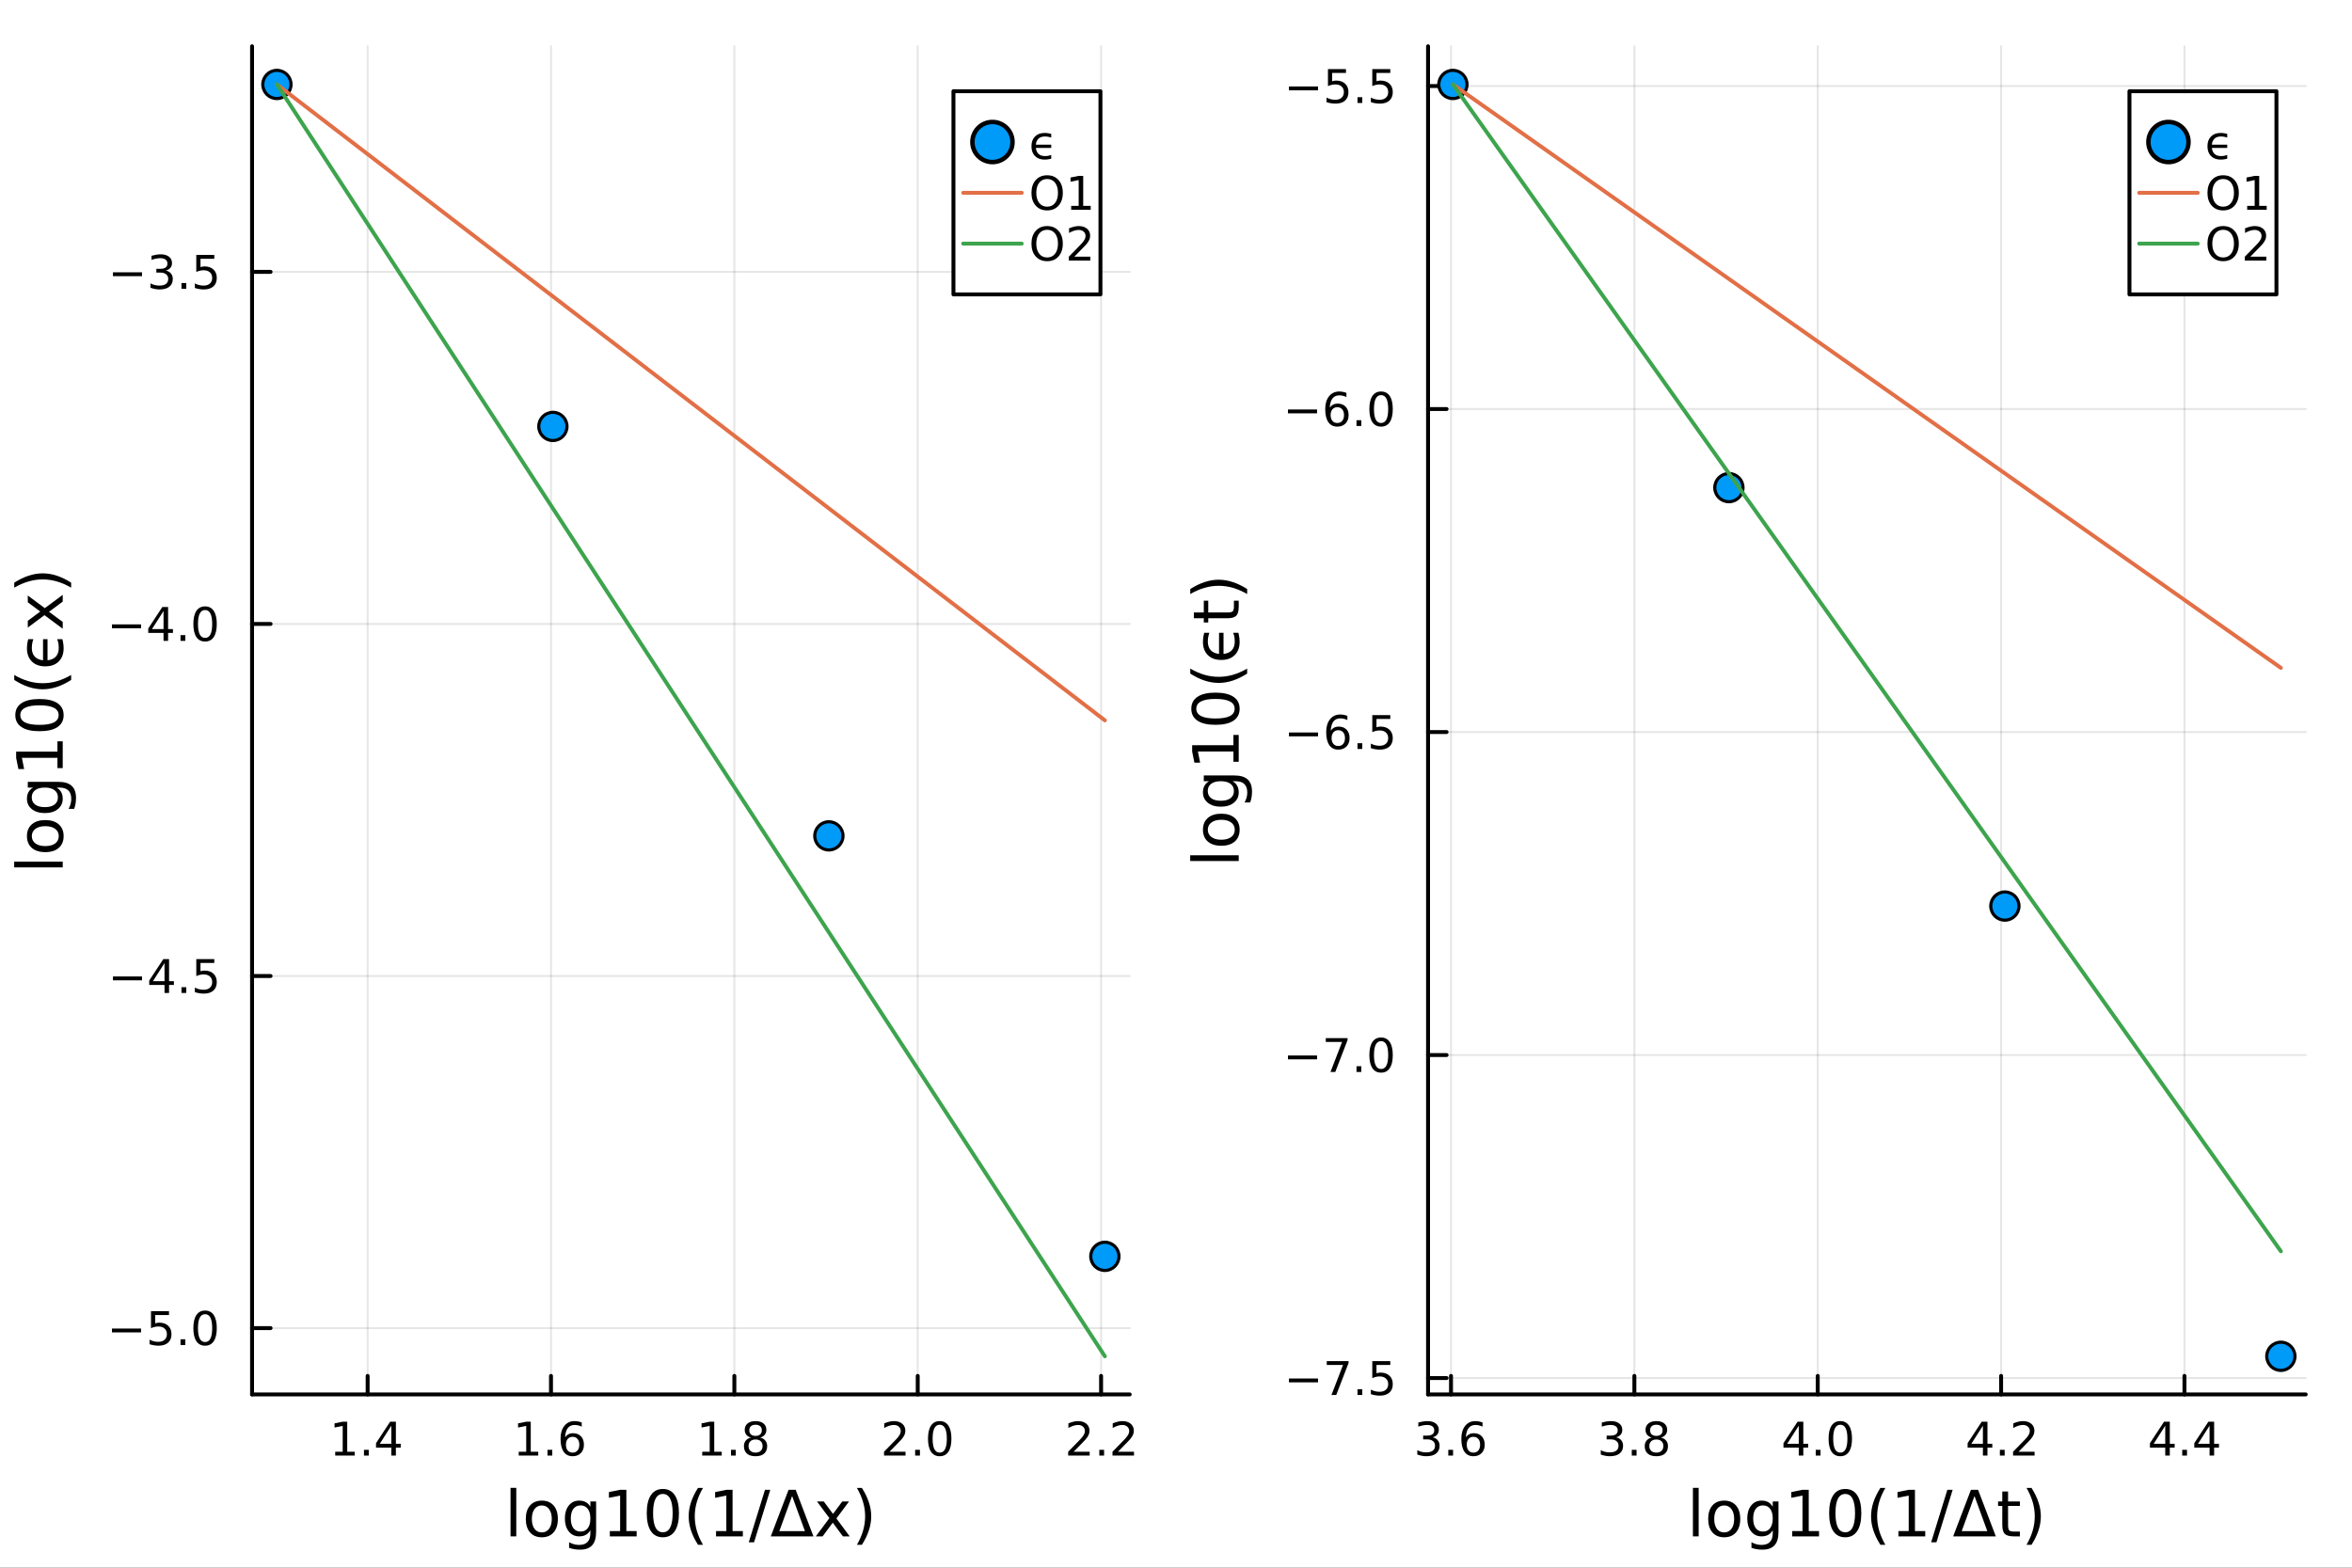 <svg xmlns="http://www.w3.org/2000/svg" xmlns:xlink="http://www.w3.org/1999/xlink" width="600" height="400" viewBox="0 0 2400 1600">
<rect x="0" y="0" width="2400" height="1600" fill="#333333" stroke="none"/>
<defs>
  <clipPath id="clip660">
    <rect x="0" y="0" width="2400" height="1600"></rect>
  </clipPath>
</defs>
<path clip-path="url(#clip660)" d="M0 1600 L2400 1600 L2400 8.88178e-14 L0 8.88178e-14  Z" fill="#ffffff" fill-rule="evenodd" fill-opacity="1"></path>
<defs>
  <clipPath id="clip661">
    <rect x="480" y="0" width="1681" height="1600"></rect>
  </clipPath>
</defs>
<path clip-path="url(#clip660)" d="M257.204 1423.18 L1152.76 1423.18 L1152.76 47.244 L257.204 47.244  Z" fill="#ffffff" fill-rule="evenodd" fill-opacity="1"></path>
<defs>
  <clipPath id="clip662">
    <rect x="257" y="47" width="897" height="1377"></rect>
  </clipPath>
</defs>
<polyline clip-path="url(#clip662)" style="stroke:#000000; stroke-linecap:round; stroke-linejoin:round; stroke-width:2; stroke-opacity:0.1; fill:none" points="375.138,1423.18 375.138,47.244 "></polyline>
<polyline clip-path="url(#clip662)" style="stroke:#000000; stroke-linecap:round; stroke-linejoin:round; stroke-width:2; stroke-opacity:0.1; fill:none" points="562.243,1423.18 562.243,47.244 "></polyline>
<polyline clip-path="url(#clip662)" style="stroke:#000000; stroke-linecap:round; stroke-linejoin:round; stroke-width:2; stroke-opacity:0.1; fill:none" points="749.347,1423.18 749.347,47.244 "></polyline>
<polyline clip-path="url(#clip662)" style="stroke:#000000; stroke-linecap:round; stroke-linejoin:round; stroke-width:2; stroke-opacity:0.1; fill:none" points="936.451,1423.18 936.451,47.244 "></polyline>
<polyline clip-path="url(#clip662)" style="stroke:#000000; stroke-linecap:round; stroke-linejoin:round; stroke-width:2; stroke-opacity:0.1; fill:none" points="1123.56,1423.18 1123.56,47.244 "></polyline>
<polyline clip-path="url(#clip660)" style="stroke:#000000; stroke-linecap:round; stroke-linejoin:round; stroke-width:4; stroke-opacity:1; fill:none" points="257.204,1423.18 1152.76,1423.18 "></polyline>
<polyline clip-path="url(#clip660)" style="stroke:#000000; stroke-linecap:round; stroke-linejoin:round; stroke-width:4; stroke-opacity:1; fill:none" points="375.138,1423.18 375.138,1404.28 "></polyline>
<polyline clip-path="url(#clip660)" style="stroke:#000000; stroke-linecap:round; stroke-linejoin:round; stroke-width:4; stroke-opacity:1; fill:none" points="562.243,1423.18 562.243,1404.28 "></polyline>
<polyline clip-path="url(#clip660)" style="stroke:#000000; stroke-linecap:round; stroke-linejoin:round; stroke-width:4; stroke-opacity:1; fill:none" points="749.347,1423.18 749.347,1404.28 "></polyline>
<polyline clip-path="url(#clip660)" style="stroke:#000000; stroke-linecap:round; stroke-linejoin:round; stroke-width:4; stroke-opacity:1; fill:none" points="936.451,1423.18 936.451,1404.28 "></polyline>
<polyline clip-path="url(#clip660)" style="stroke:#000000; stroke-linecap:round; stroke-linejoin:round; stroke-width:4; stroke-opacity:1; fill:none" points="1123.56,1423.18 1123.56,1404.28 "></polyline>
<path clip-path="url(#clip660)" d="M342.048 1481.64 L349.687 1481.64 L349.687 1455.28 L341.377 1456.95 L341.377 1452.69 L349.641 1451.02 L354.317 1451.02 L354.317 1481.64 L361.956 1481.64 L361.956 1485.58 L342.048 1485.58 L342.048 1481.64 Z" fill="#000000" fill-rule="nonzero" fill-opacity="1"></path><path clip-path="url(#clip660)" d="M371.4 1479.7 L376.284 1479.7 L376.284 1485.58 L371.4 1485.58 L371.4 1479.7 Z" fill="#000000" fill-rule="nonzero" fill-opacity="1"></path><path clip-path="url(#clip660)" d="M399.317 1455.09 L387.511 1473.54 L399.317 1473.54 L399.317 1455.09 M398.09 1451.02 L403.969 1451.02 L403.969 1473.54 L408.9 1473.54 L408.9 1477.43 L403.969 1477.43 L403.969 1485.58 L399.317 1485.58 L399.317 1477.43 L383.715 1477.43 L383.715 1472.92 L398.09 1451.02 Z" fill="#000000" fill-rule="nonzero" fill-opacity="1"></path><path clip-path="url(#clip660)" d="M529.315 1481.64 L536.954 1481.64 L536.954 1455.28 L528.643 1456.95 L528.643 1452.69 L536.907 1451.02 L541.583 1451.02 L541.583 1481.64 L549.222 1481.64 L549.222 1485.58 L529.315 1485.58 L529.315 1481.64 Z" fill="#000000" fill-rule="nonzero" fill-opacity="1"></path><path clip-path="url(#clip660)" d="M558.666 1479.7 L563.551 1479.7 L563.551 1485.58 L558.666 1485.58 L558.666 1479.7 Z" fill="#000000" fill-rule="nonzero" fill-opacity="1"></path><path clip-path="url(#clip660)" d="M584.314 1466.44 Q581.166 1466.44 579.314 1468.59 Q577.486 1470.74 577.486 1474.49 Q577.486 1478.22 579.314 1480.39 Q581.166 1482.55 584.314 1482.55 Q587.463 1482.55 589.291 1480.39 Q591.143 1478.22 591.143 1474.49 Q591.143 1470.74 589.291 1468.59 Q587.463 1466.44 584.314 1466.44 M593.597 1451.78 L593.597 1456.04 Q591.838 1455.21 590.032 1454.77 Q588.25 1454.33 586.49 1454.33 Q581.861 1454.33 579.407 1457.45 Q576.976 1460.58 576.629 1466.9 Q577.995 1464.89 580.055 1463.82 Q582.115 1462.73 584.592 1462.73 Q589.8 1462.73 592.81 1465.9 Q595.842 1469.05 595.842 1474.49 Q595.842 1479.82 592.694 1483.03 Q589.546 1486.25 584.314 1486.25 Q578.319 1486.25 575.148 1481.67 Q571.977 1477.06 571.977 1468.33 Q571.977 1460.14 575.865 1455.28 Q579.754 1450.39 586.305 1450.39 Q588.064 1450.39 589.847 1450.74 Q591.652 1451.09 593.597 1451.78 Z" fill="#000000" fill-rule="nonzero" fill-opacity="1"></path><path clip-path="url(#clip660)" d="M716.546 1481.64 L724.185 1481.64 L724.185 1455.28 L715.875 1456.95 L715.875 1452.69 L724.139 1451.02 L728.815 1451.02 L728.815 1481.64 L736.454 1481.64 L736.454 1485.58 L716.546 1485.58 L716.546 1481.64 Z" fill="#000000" fill-rule="nonzero" fill-opacity="1"></path><path clip-path="url(#clip660)" d="M745.898 1479.7 L750.782 1479.7 L750.782 1485.58 L745.898 1485.58 L745.898 1479.7 Z" fill="#000000" fill-rule="nonzero" fill-opacity="1"></path><path clip-path="url(#clip660)" d="M770.967 1469.17 Q767.634 1469.17 765.713 1470.95 Q763.815 1472.73 763.815 1475.86 Q763.815 1478.98 765.713 1480.77 Q767.634 1482.55 770.967 1482.55 Q774.301 1482.55 776.222 1480.77 Q778.143 1478.96 778.143 1475.86 Q778.143 1472.73 776.222 1470.95 Q774.324 1469.17 770.967 1469.17 M766.291 1467.18 Q763.282 1466.44 761.592 1464.38 Q759.926 1462.32 759.926 1459.35 Q759.926 1455.21 762.866 1452.8 Q765.828 1450.39 770.967 1450.39 Q776.129 1450.39 779.069 1452.8 Q782.009 1455.21 782.009 1459.35 Q782.009 1462.32 780.319 1464.38 Q778.652 1466.44 775.666 1467.18 Q779.046 1467.96 780.921 1470.26 Q782.819 1472.55 782.819 1475.86 Q782.819 1480.88 779.74 1483.57 Q776.685 1486.25 770.967 1486.25 Q765.25 1486.25 762.171 1483.57 Q759.116 1480.88 759.116 1475.86 Q759.116 1472.55 761.014 1470.26 Q762.912 1467.96 766.291 1467.18 M764.578 1459.79 Q764.578 1462.48 766.245 1463.98 Q767.935 1465.49 770.967 1465.49 Q773.977 1465.49 775.666 1463.98 Q777.379 1462.48 777.379 1459.79 Q777.379 1457.11 775.666 1455.6 Q773.977 1454.1 770.967 1454.1 Q767.935 1454.1 766.245 1455.6 Q764.578 1457.11 764.578 1459.79 Z" fill="#000000" fill-rule="nonzero" fill-opacity="1"></path><path clip-path="url(#clip660)" d="M907.69 1481.64 L924.009 1481.64 L924.009 1485.58 L902.065 1485.58 L902.065 1481.64 Q904.727 1478.89 909.31 1474.26 Q913.917 1469.61 915.097 1468.27 Q917.343 1465.74 918.222 1464.01 Q919.125 1462.25 919.125 1460.56 Q919.125 1457.8 917.181 1456.07 Q915.259 1454.33 912.158 1454.33 Q909.959 1454.33 907.505 1455.09 Q905.074 1455.86 902.297 1457.41 L902.297 1452.69 Q905.121 1451.55 907.574 1450.97 Q910.028 1450.39 912.065 1450.39 Q917.435 1450.39 920.63 1453.08 Q923.824 1455.77 923.824 1460.26 Q923.824 1462.39 923.014 1464.31 Q922.227 1466.2 920.12 1468.8 Q919.542 1469.47 916.44 1472.69 Q913.338 1475.88 907.69 1481.64 Z" fill="#000000" fill-rule="nonzero" fill-opacity="1"></path><path clip-path="url(#clip660)" d="M933.824 1479.7 L938.708 1479.7 L938.708 1485.58 L933.824 1485.58 L933.824 1479.7 Z" fill="#000000" fill-rule="nonzero" fill-opacity="1"></path><path clip-path="url(#clip660)" d="M958.893 1454.1 Q955.282 1454.1 953.454 1457.66 Q951.648 1461.2 951.648 1468.33 Q951.648 1475.44 953.454 1479.01 Q955.282 1482.55 958.893 1482.55 Q962.528 1482.55 964.333 1479.01 Q966.162 1475.44 966.162 1468.33 Q966.162 1461.2 964.333 1457.66 Q962.528 1454.1 958.893 1454.1 M958.893 1450.39 Q964.704 1450.39 967.759 1455 Q970.838 1459.58 970.838 1468.33 Q970.838 1477.06 967.759 1481.67 Q964.704 1486.25 958.893 1486.25 Q953.083 1486.25 950.005 1481.67 Q946.949 1477.06 946.949 1468.33 Q946.949 1459.58 950.005 1455 Q953.083 1450.39 958.893 1450.39 Z" fill="#000000" fill-rule="nonzero" fill-opacity="1"></path><path clip-path="url(#clip660)" d="M1095.59 1481.64 L1111.91 1481.64 L1111.91 1485.58 L1089.97 1485.58 L1089.97 1481.64 Q1092.63 1478.89 1097.21 1474.26 Q1101.82 1469.61 1103 1468.27 Q1105.25 1465.74 1106.13 1464.01 Q1107.03 1462.25 1107.03 1460.56 Q1107.03 1457.8 1105.08 1456.07 Q1103.16 1454.33 1100.06 1454.33 Q1097.86 1454.33 1095.41 1455.09 Q1092.98 1455.86 1090.2 1457.41 L1090.2 1452.69 Q1093.02 1451.55 1095.48 1450.97 Q1097.93 1450.39 1099.97 1450.39 Q1105.34 1450.39 1108.53 1453.08 Q1111.73 1455.77 1111.73 1460.26 Q1111.73 1462.39 1110.92 1464.31 Q1110.13 1466.2 1108.02 1468.8 Q1107.44 1469.47 1104.34 1472.69 Q1101.24 1475.88 1095.59 1481.64 Z" fill="#000000" fill-rule="nonzero" fill-opacity="1"></path><path clip-path="url(#clip660)" d="M1121.73 1479.7 L1126.61 1479.7 L1126.61 1485.58 L1121.73 1485.58 L1121.73 1479.7 Z" fill="#000000" fill-rule="nonzero" fill-opacity="1"></path><path clip-path="url(#clip660)" d="M1140.82 1481.64 L1157.14 1481.64 L1157.14 1485.58 L1135.2 1485.58 L1135.2 1481.64 Q1137.86 1478.89 1142.44 1474.26 Q1147.05 1469.61 1148.23 1468.27 Q1150.48 1465.74 1151.36 1464.01 Q1152.26 1462.25 1152.26 1460.56 Q1152.26 1457.8 1150.31 1456.07 Q1148.39 1454.33 1145.29 1454.33 Q1143.09 1454.33 1140.64 1455.09 Q1138.21 1455.86 1135.43 1457.41 L1135.43 1452.69 Q1138.25 1451.55 1140.71 1450.97 Q1143.16 1450.39 1145.2 1450.39 Q1150.57 1450.39 1153.76 1453.08 Q1156.96 1455.77 1156.96 1460.26 Q1156.96 1462.39 1156.15 1464.31 Q1155.36 1466.2 1153.25 1468.8 Q1152.68 1469.47 1149.57 1472.69 Q1146.47 1475.88 1140.82 1481.64 Z" fill="#000000" fill-rule="nonzero" fill-opacity="1"></path><path clip-path="url(#clip660)" d="M520.963 1518.52 L526.82 1518.52 L526.82 1568.04 L520.963 1568.04 L520.963 1518.52 Z" fill="#000000" fill-rule="nonzero" fill-opacity="1"></path><path clip-path="url(#clip660)" d="M552.887 1536.5 Q548.177 1536.5 545.439 1540.19 Q542.702 1543.85 542.702 1550.25 Q542.702 1556.65 545.408 1560.34 Q548.145 1564 552.887 1564 Q557.566 1564 560.303 1560.31 Q563.041 1556.62 563.041 1550.25 Q563.041 1543.92 560.303 1540.23 Q557.566 1536.5 552.887 1536.5 M552.887 1531.54 Q560.526 1531.54 564.887 1536.5 Q569.247 1541.47 569.247 1550.25 Q569.247 1559 564.887 1564 Q560.526 1568.97 552.887 1568.97 Q545.217 1568.97 540.856 1564 Q536.527 1559 536.527 1550.25 Q536.527 1541.47 540.856 1536.5 Q545.217 1531.54 552.887 1531.54 Z" fill="#000000" fill-rule="nonzero" fill-opacity="1"></path><path clip-path="url(#clip660)" d="M602.413 1549.81 Q602.413 1543.44 599.771 1539.94 Q597.161 1536.44 592.418 1536.44 Q587.708 1536.44 585.066 1539.94 Q582.456 1543.44 582.456 1549.81 Q582.456 1556.14 585.066 1559.64 Q587.708 1563.14 592.418 1563.14 Q597.161 1563.14 599.771 1559.64 Q602.413 1556.14 602.413 1549.81 M608.269 1563.62 Q608.269 1572.72 604.227 1577.15 Q600.185 1581.6 591.845 1581.6 Q588.758 1581.6 586.021 1581.13 Q583.284 1580.68 580.705 1579.72 L580.705 1574.03 Q583.284 1575.43 585.798 1576.1 Q588.312 1576.76 590.922 1576.76 Q596.683 1576.76 599.548 1573.74 Q602.413 1570.75 602.413 1564.67 L602.413 1561.77 Q600.598 1564.92 597.766 1566.48 Q594.933 1568.04 590.986 1568.04 Q584.429 1568.04 580.419 1563.05 Q576.409 1558.05 576.409 1549.81 Q576.409 1541.53 580.419 1536.53 Q584.429 1531.54 590.986 1531.54 Q594.933 1531.54 597.766 1533.1 Q600.598 1534.66 602.413 1537.81 L602.413 1532.4 L608.269 1532.4 L608.269 1563.62 Z" fill="#000000" fill-rule="nonzero" fill-opacity="1"></path><path clip-path="url(#clip660)" d="M622.274 1562.63 L632.777 1562.63 L632.777 1526.38 L621.35 1528.67 L621.35 1522.82 L632.713 1520.52 L639.143 1520.52 L639.143 1562.63 L649.646 1562.63 L649.646 1568.04 L622.274 1568.04 L622.274 1562.63 Z" fill="#000000" fill-rule="nonzero" fill-opacity="1"></path><path clip-path="url(#clip660)" d="M676.382 1524.76 Q671.417 1524.76 668.902 1529.66 Q666.42 1534.53 666.42 1544.33 Q666.42 1554.1 668.902 1559 Q671.417 1563.87 676.382 1563.87 Q681.379 1563.87 683.862 1559 Q686.376 1554.1 686.376 1544.33 Q686.376 1534.53 683.862 1529.66 Q681.379 1524.76 676.382 1524.76 M676.382 1519.66 Q684.371 1519.66 688.572 1526 Q692.806 1532.3 692.806 1544.33 Q692.806 1556.33 688.572 1562.66 Q684.371 1568.97 676.382 1568.97 Q668.393 1568.97 664.16 1562.66 Q659.959 1556.33 659.959 1544.33 Q659.959 1532.3 664.16 1526 Q668.393 1519.66 676.382 1519.66 Z" fill="#000000" fill-rule="nonzero" fill-opacity="1"></path><path clip-path="url(#clip660)" d="M717.345 1518.58 Q713.08 1525.9 711.011 1533.06 Q708.943 1540.23 708.943 1547.58 Q708.943 1554.93 711.011 1562.16 Q713.112 1569.35 717.345 1576.64 L712.253 1576.64 Q707.479 1569.16 705.091 1561.93 Q702.736 1554.71 702.736 1547.58 Q702.736 1540.48 705.091 1533.29 Q707.447 1526.09 712.253 1518.58 L717.345 1518.58 Z" fill="#000000" fill-rule="nonzero" fill-opacity="1"></path><path clip-path="url(#clip660)" d="M730.65 1562.63 L741.153 1562.63 L741.153 1526.38 L729.727 1528.67 L729.727 1522.82 L741.089 1520.52 L747.519 1520.52 L747.519 1562.63 L758.022 1562.63 L758.022 1568.04 L730.65 1568.04 L730.65 1562.63 Z" fill="#000000" fill-rule="nonzero" fill-opacity="1"></path><path clip-path="url(#clip660)" d="M780.589 1520.52 L785.999 1520.52 L769.449 1574.09 L764.038 1574.09 L780.589 1520.52 Z" fill="#000000" fill-rule="nonzero" fill-opacity="1"></path><path clip-path="url(#clip660)" d="M808.279 1526.86 L795.23 1562.7 L821.361 1562.7 L808.279 1526.86 M786.509 1568.04 L804.651 1520.52 L811.94 1520.52 L830.05 1568.04 L786.509 1568.04 Z" fill="#000000" fill-rule="nonzero" fill-opacity="1"></path><path clip-path="url(#clip660)" d="M866.367 1532.4 L853.476 1549.74 L867.035 1568.04 L860.128 1568.04 L849.752 1554.04 L839.376 1568.04 L832.469 1568.04 L846.315 1549.39 L833.647 1532.4 L840.554 1532.4 L850.007 1545.1 L859.46 1532.4 L866.367 1532.4 Z" fill="#000000" fill-rule="nonzero" fill-opacity="1"></path><path clip-path="url(#clip660)" d="M874.387 1518.58 L879.48 1518.58 Q884.254 1526.09 886.609 1533.29 Q888.997 1540.48 888.997 1547.58 Q888.997 1554.71 886.609 1561.93 Q884.254 1569.16 879.48 1576.64 L874.387 1576.64 Q878.621 1569.35 880.689 1562.16 Q882.79 1554.93 882.79 1547.58 Q882.79 1540.23 880.689 1533.06 Q878.621 1525.9 874.387 1518.58 Z" fill="#000000" fill-rule="nonzero" fill-opacity="1"></path><polyline clip-path="url(#clip662)" style="stroke:#000000; stroke-linecap:round; stroke-linejoin:round; stroke-width:2; stroke-opacity:0.1; fill:none" points="257.204,1355.48 1152.76,1355.48 "></polyline>
<polyline clip-path="url(#clip662)" style="stroke:#000000; stroke-linecap:round; stroke-linejoin:round; stroke-width:2; stroke-opacity:0.1; fill:none" points="257.204,996.14 1152.76,996.14 "></polyline>
<polyline clip-path="url(#clip662)" style="stroke:#000000; stroke-linecap:round; stroke-linejoin:round; stroke-width:2; stroke-opacity:0.1; fill:none" points="257.204,636.804 1152.76,636.804 "></polyline>
<polyline clip-path="url(#clip662)" style="stroke:#000000; stroke-linecap:round; stroke-linejoin:round; stroke-width:2; stroke-opacity:0.1; fill:none" points="257.204,277.467 1152.76,277.467 "></polyline>
<polyline clip-path="url(#clip660)" style="stroke:#000000; stroke-linecap:round; stroke-linejoin:round; stroke-width:4; stroke-opacity:1; fill:none" points="257.204,1423.18 257.204,47.244 "></polyline>
<polyline clip-path="url(#clip660)" style="stroke:#000000; stroke-linecap:round; stroke-linejoin:round; stroke-width:4; stroke-opacity:1; fill:none" points="257.204,1355.48 276.102,1355.48 "></polyline>
<polyline clip-path="url(#clip660)" style="stroke:#000000; stroke-linecap:round; stroke-linejoin:round; stroke-width:4; stroke-opacity:1; fill:none" points="257.204,996.14 276.102,996.14 "></polyline>
<polyline clip-path="url(#clip660)" style="stroke:#000000; stroke-linecap:round; stroke-linejoin:round; stroke-width:4; stroke-opacity:1; fill:none" points="257.204,636.804 276.102,636.804 "></polyline>
<polyline clip-path="url(#clip660)" style="stroke:#000000; stroke-linecap:round; stroke-linejoin:round; stroke-width:4; stroke-opacity:1; fill:none" points="257.204,277.467 276.102,277.467 "></polyline>
<path clip-path="url(#clip660)" d="M114.26 1355.93 L143.936 1355.93 L143.936 1359.86 L114.26 1359.86 L114.26 1355.93 Z" fill="#000000" fill-rule="nonzero" fill-opacity="1"></path><path clip-path="url(#clip660)" d="M154.075 1338.2 L172.431 1338.2 L172.431 1342.13 L158.357 1342.13 L158.357 1350.6 Q159.376 1350.26 160.394 1350.09 Q161.413 1349.91 162.431 1349.91 Q168.218 1349.91 171.598 1353.08 Q174.977 1356.25 174.977 1361.67 Q174.977 1367.25 171.505 1370.35 Q168.033 1373.43 161.714 1373.43 Q159.538 1373.43 157.269 1373.06 Q155.024 1372.69 152.616 1371.95 L152.616 1367.25 Q154.7 1368.38 156.922 1368.94 Q159.144 1369.49 161.621 1369.49 Q165.626 1369.49 167.964 1367.39 Q170.302 1365.28 170.302 1361.67 Q170.302 1358.06 167.964 1355.95 Q165.626 1353.84 161.621 1353.84 Q159.746 1353.84 157.871 1354.26 Q156.019 1354.68 154.075 1355.56 L154.075 1338.2 Z" fill="#000000" fill-rule="nonzero" fill-opacity="1"></path><path clip-path="url(#clip660)" d="M184.19 1366.88 L189.075 1366.88 L189.075 1372.76 L184.19 1372.76 L184.19 1366.88 Z" fill="#000000" fill-rule="nonzero" fill-opacity="1"></path><path clip-path="url(#clip660)" d="M209.26 1341.28 Q205.649 1341.28 203.82 1344.84 Q202.014 1348.38 202.014 1355.51 Q202.014 1362.62 203.82 1366.18 Q205.649 1369.72 209.26 1369.72 Q212.894 1369.72 214.699 1366.18 Q216.528 1362.62 216.528 1355.51 Q216.528 1348.38 214.699 1344.84 Q212.894 1341.28 209.26 1341.28 M209.26 1337.57 Q215.07 1337.57 218.125 1342.18 Q221.204 1346.76 221.204 1355.51 Q221.204 1364.24 218.125 1368.84 Q215.07 1373.43 209.26 1373.43 Q203.449 1373.43 200.371 1368.84 Q197.315 1364.24 197.315 1355.51 Q197.315 1346.76 200.371 1342.18 Q203.449 1337.57 209.26 1337.57 Z" fill="#000000" fill-rule="nonzero" fill-opacity="1"></path><path clip-path="url(#clip660)" d="M115.256 996.591 L144.931 996.591 L144.931 1000.53 L115.256 1000.53 L115.256 996.591 Z" fill="#000000" fill-rule="nonzero" fill-opacity="1"></path><path clip-path="url(#clip660)" d="M167.871 982.934 L156.065 1001.38 L167.871 1001.38 L167.871 982.934 M166.644 978.86 L172.524 978.86 L172.524 1001.38 L177.454 1001.38 L177.454 1005.27 L172.524 1005.27 L172.524 1013.42 L167.871 1013.42 L167.871 1005.27 L152.269 1005.27 L152.269 1000.76 L166.644 978.86 Z" fill="#000000" fill-rule="nonzero" fill-opacity="1"></path><path clip-path="url(#clip660)" d="M185.186 1007.54 L190.07 1007.54 L190.07 1013.42 L185.186 1013.42 L185.186 1007.54 Z" fill="#000000" fill-rule="nonzero" fill-opacity="1"></path><path clip-path="url(#clip660)" d="M200.301 978.86 L218.658 978.86 L218.658 982.795 L204.584 982.795 L204.584 991.267 Q205.602 990.92 206.621 990.758 Q207.639 990.573 208.658 990.573 Q214.445 990.573 217.824 993.744 Q221.204 996.915 221.204 1002.33 Q221.204 1007.91 217.732 1011.01 Q214.26 1014.09 207.94 1014.09 Q205.764 1014.09 203.496 1013.72 Q201.25 1013.35 198.843 1012.61 L198.843 1007.91 Q200.926 1009.05 203.149 1009.6 Q205.371 1010.16 207.848 1010.16 Q211.852 1010.16 214.19 1008.05 Q216.528 1005.94 216.528 1002.33 Q216.528 998.721 214.19 996.615 Q211.852 994.508 207.848 994.508 Q205.973 994.508 204.098 994.925 Q202.246 995.341 200.301 996.221 L200.301 978.86 Z" fill="#000000" fill-rule="nonzero" fill-opacity="1"></path><path clip-path="url(#clip660)" d="M114.26 637.255 L143.936 637.255 L143.936 641.19 L114.26 641.19 L114.26 637.255 Z" fill="#000000" fill-rule="nonzero" fill-opacity="1"></path><path clip-path="url(#clip660)" d="M166.876 623.598 L155.07 642.047 L166.876 642.047 L166.876 623.598 M165.649 619.524 L171.528 619.524 L171.528 642.047 L176.459 642.047 L176.459 645.935 L171.528 645.935 L171.528 654.084 L166.876 654.084 L166.876 645.935 L151.274 645.935 L151.274 641.422 L165.649 619.524 Z" fill="#000000" fill-rule="nonzero" fill-opacity="1"></path><path clip-path="url(#clip660)" d="M184.19 648.204 L189.075 648.204 L189.075 654.084 L184.19 654.084 L184.19 648.204 Z" fill="#000000" fill-rule="nonzero" fill-opacity="1"></path><path clip-path="url(#clip660)" d="M209.26 622.602 Q205.649 622.602 203.82 626.167 Q202.014 629.709 202.014 636.838 Q202.014 643.945 203.82 647.51 Q205.649 651.051 209.26 651.051 Q212.894 651.051 214.699 647.51 Q216.528 643.945 216.528 636.838 Q216.528 629.709 214.699 626.167 Q212.894 622.602 209.26 622.602 M209.26 618.899 Q215.07 618.899 218.125 623.505 Q221.204 628.088 221.204 636.838 Q221.204 645.565 218.125 650.172 Q215.07 654.755 209.26 654.755 Q203.449 654.755 200.371 650.172 Q197.315 645.565 197.315 636.838 Q197.315 628.088 200.371 623.505 Q203.449 618.899 209.26 618.899 Z" fill="#000000" fill-rule="nonzero" fill-opacity="1"></path><path clip-path="url(#clip660)" d="M115.256 277.918 L144.931 277.918 L144.931 281.854 L115.256 281.854 L115.256 277.918 Z" fill="#000000" fill-rule="nonzero" fill-opacity="1"></path><path clip-path="url(#clip660)" d="M169.19 276.113 Q172.547 276.831 174.422 279.099 Q176.32 281.368 176.32 284.701 Q176.32 289.817 172.802 292.617 Q169.283 295.418 162.802 295.418 Q160.626 295.418 158.311 294.979 Q156.019 294.562 153.566 293.705 L153.566 289.192 Q155.51 290.326 157.825 290.905 Q160.14 291.483 162.663 291.483 Q167.061 291.483 169.352 289.747 Q171.667 288.011 171.667 284.701 Q171.667 281.645 169.514 279.932 Q167.385 278.196 163.565 278.196 L159.538 278.196 L159.538 274.354 L163.751 274.354 Q167.2 274.354 169.028 272.988 Q170.857 271.599 170.857 269.007 Q170.857 266.344 168.959 264.932 Q167.084 263.497 163.565 263.497 Q161.644 263.497 159.445 263.914 Q157.246 264.331 154.607 265.21 L154.607 261.044 Q157.269 260.303 159.584 259.932 Q161.922 259.562 163.982 259.562 Q169.306 259.562 172.408 261.993 Q175.51 264.4 175.51 268.52 Q175.51 271.391 173.866 273.381 Q172.223 275.349 169.19 276.113 Z" fill="#000000" fill-rule="nonzero" fill-opacity="1"></path><path clip-path="url(#clip660)" d="M185.186 288.868 L190.07 288.868 L190.07 294.747 L185.186 294.747 L185.186 288.868 Z" fill="#000000" fill-rule="nonzero" fill-opacity="1"></path><path clip-path="url(#clip660)" d="M200.301 260.187 L218.658 260.187 L218.658 264.122 L204.584 264.122 L204.584 272.594 Q205.602 272.247 206.621 272.085 Q207.639 271.9 208.658 271.9 Q214.445 271.9 217.824 275.071 Q221.204 278.243 221.204 283.659 Q221.204 289.238 217.732 292.34 Q214.26 295.418 207.94 295.418 Q205.764 295.418 203.496 295.048 Q201.25 294.678 198.843 293.937 L198.843 289.238 Q200.926 290.372 203.149 290.928 Q205.371 291.483 207.848 291.483 Q211.852 291.483 214.19 289.377 Q216.528 287.27 216.528 283.659 Q216.528 280.048 214.19 277.942 Q211.852 275.835 207.848 275.835 Q205.973 275.835 204.098 276.252 Q202.246 276.668 200.301 277.548 L200.301 260.187 Z" fill="#000000" fill-rule="nonzero" fill-opacity="1"></path><path clip-path="url(#clip660)" d="M14.479 885.268 L14.479 879.411 L64.004 879.411 L64.004 885.268 L14.479 885.268 Z" fill="#000000" fill-rule="nonzero" fill-opacity="1"></path><path clip-path="url(#clip660)" d="M32.462 853.344 Q32.462 858.054 36.154 860.791 Q39.815 863.529 46.212 863.529 Q52.609 863.529 56.302 860.823 Q59.962 858.086 59.962 853.344 Q59.962 848.665 56.27 845.928 Q52.578 843.19 46.212 843.19 Q39.878 843.19 36.186 845.928 Q32.462 848.665 32.462 853.344 M27.497 853.344 Q27.497 845.705 32.462 841.344 Q37.427 836.984 46.212 836.984 Q54.965 836.984 59.962 841.344 Q64.927 845.705 64.927 853.344 Q64.927 861.014 59.962 865.375 Q54.965 869.703 46.212 869.703 Q37.427 869.703 32.462 865.375 Q27.497 861.014 27.497 853.344 Z" fill="#000000" fill-rule="nonzero" fill-opacity="1"></path><path clip-path="url(#clip660)" d="M45.766 803.818 Q39.401 803.818 35.9 806.46 Q32.398 809.07 32.398 813.813 Q32.398 818.523 35.9 821.165 Q39.401 823.775 45.766 823.775 Q52.1 823.775 55.601 821.165 Q59.103 818.523 59.103 813.813 Q59.103 809.07 55.601 806.46 Q52.1 803.818 45.766 803.818 M59.58 797.962 Q68.683 797.962 73.107 802.004 Q77.563 806.046 77.563 814.385 Q77.563 817.473 77.086 820.21 Q76.64 822.947 75.685 825.525 L69.988 825.525 Q71.388 822.947 72.057 820.433 Q72.725 817.918 72.725 815.308 Q72.725 809.548 69.701 806.683 Q66.71 803.818 60.63 803.818 L57.734 803.818 Q60.885 805.633 62.445 808.465 Q64.004 811.298 64.004 815.245 Q64.004 821.801 59.007 825.812 Q54.01 829.822 45.766 829.822 Q37.491 829.822 32.494 825.812 Q27.497 821.801 27.497 815.245 Q27.497 811.298 29.056 808.465 Q30.616 805.633 33.767 803.818 L28.356 803.818 L28.356 797.962 L59.58 797.962 Z" fill="#000000" fill-rule="nonzero" fill-opacity="1"></path><path clip-path="url(#clip660)" d="M58.593 783.957 L58.593 773.454 L22.341 773.454 L24.632 784.88 L18.776 784.88 L16.484 773.518 L16.484 767.088 L58.593 767.088 L58.593 756.585 L64.004 756.585 L64.004 783.957 L58.593 783.957 Z" fill="#000000" fill-rule="nonzero" fill-opacity="1"></path><path clip-path="url(#clip660)" d="M20.717 729.849 Q20.717 734.814 25.619 737.329 Q30.489 739.811 40.292 739.811 Q50.063 739.811 54.965 737.329 Q59.835 734.814 59.835 729.849 Q59.835 724.852 54.965 722.369 Q50.063 719.855 40.292 719.855 Q30.489 719.855 25.619 722.369 Q20.717 724.852 20.717 729.849 M15.625 729.849 Q15.625 721.86 21.959 717.659 Q28.261 713.425 40.292 713.425 Q52.291 713.425 58.625 717.659 Q64.927 721.86 64.927 729.849 Q64.927 737.838 58.625 742.071 Q52.291 746.272 40.292 746.272 Q28.261 746.272 21.959 742.071 Q15.625 737.838 15.625 729.849 Z" fill="#000000" fill-rule="nonzero" fill-opacity="1"></path><path clip-path="url(#clip660)" d="M14.543 688.886 Q21.863 693.151 29.025 695.219 Q36.186 697.288 43.538 697.288 Q50.891 697.288 58.116 695.219 Q65.309 693.119 72.598 688.886 L72.598 693.978 Q65.118 698.752 57.893 701.14 Q50.668 703.495 43.538 703.495 Q36.441 703.495 29.247 701.14 Q22.054 698.784 14.543 693.978 L14.543 688.886 Z" fill="#000000" fill-rule="nonzero" fill-opacity="1"></path><path clip-path="url(#clip660)" d="M34.022 652.346 Q33.608 653.524 33.29 654.702 Q32.462 657.853 32.462 661.227 Q32.462 667.051 35.613 670.298 Q38.541 673.321 43.92 673.894 L43.92 652.346 L48.504 652.346 L48.504 673.894 Q53.883 673.321 56.811 670.298 Q59.962 667.051 59.962 661.227 Q59.962 657.152 59.134 654.702 L58.339 652.346 L63.654 652.346 L64.227 654.861 Q64.927 658.171 64.927 661.577 Q64.927 670.107 59.962 675.072 Q54.997 680.069 46.212 680.069 Q37.427 680.069 32.462 675.072 Q27.497 670.107 27.497 661.577 Q27.497 658.362 28.197 654.861 Q28.452 653.588 28.834 652.346 L34.022 652.346 Z" fill="#000000" fill-rule="nonzero" fill-opacity="1"></path><path clip-path="url(#clip660)" d="M28.356 607.786 L45.703 620.677 L64.004 607.118 L64.004 614.025 L50 624.401 L64.004 634.777 L64.004 641.684 L45.353 627.838 L28.356 640.506 L28.356 633.599 L41.056 624.146 L28.356 614.693 L28.356 607.786 Z" fill="#000000" fill-rule="nonzero" fill-opacity="1"></path><path clip-path="url(#clip660)" d="M14.543 599.766 L14.543 594.673 Q22.054 589.899 29.247 587.543 Q36.441 585.156 43.538 585.156 Q50.668 585.156 57.893 587.543 Q65.118 589.899 72.598 594.673 L72.598 599.766 Q65.309 595.532 58.116 593.464 Q50.891 591.363 43.538 591.363 Q36.186 591.363 29.025 593.464 Q21.863 595.532 14.543 599.766 Z" fill="#000000" fill-rule="nonzero" fill-opacity="1"></path><circle clip-path="url(#clip662)" cx="282.55" cy="86.186" r="14.4" fill="#009af9" fill-rule="evenodd" fill-opacity="1" stroke="#000000" stroke-opacity="1" stroke-width="3.2"></circle>
<circle clip-path="url(#clip662)" cx="564.17" cy="435.214" r="14.4" fill="#009af9" fill-rule="evenodd" fill-opacity="1" stroke="#000000" stroke-opacity="1" stroke-width="3.2"></circle>
<circle clip-path="url(#clip662)" cx="845.79" cy="853.096" r="14.4" fill="#009af9" fill-rule="evenodd" fill-opacity="1" stroke="#000000" stroke-opacity="1" stroke-width="3.2"></circle>
<circle clip-path="url(#clip662)" cx="1127.41" cy="1282.24" r="14.4" fill="#009af9" fill-rule="evenodd" fill-opacity="1" stroke="#000000" stroke-opacity="1" stroke-width="3.2"></circle>
<polyline clip-path="url(#clip662)" style="stroke:#e26f46; stroke-linecap:round; stroke-linejoin:round; stroke-width:4; stroke-opacity:1; fill:none" points="282.55,86.186 564.17,302.528 845.79,518.87 1127.41,735.212 "></polyline>
<polyline clip-path="url(#clip662)" style="stroke:#3da44d; stroke-linecap:round; stroke-linejoin:round; stroke-width:4; stroke-opacity:1; fill:none" points="282.55,86.186 564.17,518.87 845.79,951.554 1127.41,1384.24 "></polyline>
<path clip-path="url(#clip660)" d="M972.909 300.469 L1122.9 300.469 L1122.9 93.109 L972.909 93.109  Z" fill="#ffffff" fill-rule="evenodd" fill-opacity="1"></path>
<polyline clip-path="url(#clip660)" style="stroke:#000000; stroke-linecap:round; stroke-linejoin:round; stroke-width:4; stroke-opacity:1; fill:none" points="972.909,300.469 1122.9,300.469 1122.9,93.109 972.909,93.109 972.909,300.469 "></polyline>
<circle clip-path="url(#clip660)" cx="1012.71" cy="144.949" r="20.48" fill="#009af9" fill-rule="evenodd" fill-opacity="1" stroke="#000000" stroke-opacity="1" stroke-width="4.551"></circle>
<path clip-path="url(#clip660)" d="M1072.68 140.423 Q1071.82 140.122 1070.96 139.891 Q1068.67 139.289 1066.22 139.289 Q1061.98 139.289 1059.62 141.581 Q1057.42 143.71 1057 147.622 L1072.68 147.622 L1072.68 150.956 L1057 150.956 Q1057.42 154.868 1059.62 156.997 Q1061.98 159.289 1066.22 159.289 Q1069.18 159.289 1070.96 158.687 L1072.68 158.108 L1072.68 161.974 L1070.85 162.391 Q1068.44 162.9 1065.96 162.9 Q1059.76 162.9 1056.15 159.289 Q1052.51 155.678 1052.51 149.289 Q1052.51 142.9 1056.15 139.289 Q1059.76 135.678 1065.96 135.678 Q1068.3 135.678 1070.85 136.187 Q1071.77 136.372 1072.68 136.65 L1072.68 140.423 Z" fill="#000000" fill-rule="nonzero" fill-opacity="1"></path><polyline clip-path="url(#clip660)" style="stroke:#e26f46; stroke-linecap:round; stroke-linejoin:round; stroke-width:4; stroke-opacity:1; fill:none" points="982.86,196.789 1042.56,196.789 "></polyline>
<path clip-path="url(#clip660)" d="M1068.53 182.68 Q1063.44 182.68 1060.43 186.476 Q1057.44 190.272 1057.44 196.823 Q1057.44 203.351 1060.43 207.147 Q1063.44 210.944 1068.53 210.944 Q1073.63 210.944 1076.59 207.147 Q1079.57 203.351 1079.57 196.823 Q1079.57 190.272 1076.59 186.476 Q1073.63 182.68 1068.53 182.68 M1068.53 178.884 Q1075.8 178.884 1080.15 183.768 Q1084.5 188.629 1084.5 196.823 Q1084.5 204.995 1080.15 209.879 Q1075.8 214.74 1068.53 214.74 Q1061.24 214.74 1056.87 209.879 Q1052.51 205.018 1052.51 196.823 Q1052.51 188.629 1056.87 183.768 Q1061.24 178.884 1068.53 178.884 Z" fill="#000000" fill-rule="nonzero" fill-opacity="1"></path><path clip-path="url(#clip660)" d="M1093.05 210.133 L1100.69 210.133 L1100.69 183.768 L1092.38 185.435 L1092.38 181.175 L1100.64 179.509 L1105.31 179.509 L1105.31 210.133 L1112.95 210.133 L1112.95 214.069 L1093.05 214.069 L1093.05 210.133 Z" fill="#000000" fill-rule="nonzero" fill-opacity="1"></path><polyline clip-path="url(#clip660)" style="stroke:#3da44d; stroke-linecap:round; stroke-linejoin:round; stroke-width:4; stroke-opacity:1; fill:none" points="982.86,248.629 1042.56,248.629 "></polyline>
<path clip-path="url(#clip660)" d="M1068.53 234.52 Q1063.44 234.52 1060.43 238.316 Q1057.44 242.112 1057.44 248.663 Q1057.44 255.191 1060.43 258.987 Q1063.44 262.784 1068.53 262.784 Q1073.63 262.784 1076.59 258.987 Q1079.57 255.191 1079.57 248.663 Q1079.57 242.112 1076.59 238.316 Q1073.63 234.52 1068.53 234.52 M1068.53 230.724 Q1075.8 230.724 1080.15 235.608 Q1084.5 240.469 1084.5 248.663 Q1084.5 256.835 1080.15 261.719 Q1075.8 266.58 1068.53 266.58 Q1061.24 266.58 1056.87 261.719 Q1052.51 256.858 1052.51 248.663 Q1052.51 240.469 1056.87 235.608 Q1061.24 230.724 1068.53 230.724 Z" fill="#000000" fill-rule="nonzero" fill-opacity="1"></path><path clip-path="url(#clip660)" d="M1096.26 261.973 L1112.58 261.973 L1112.58 265.909 L1090.64 265.909 L1090.64 261.973 Q1093.3 259.219 1097.88 254.589 Q1102.49 249.936 1103.67 248.594 Q1105.92 246.071 1106.8 244.335 Q1107.7 242.575 1107.7 240.886 Q1107.7 238.131 1105.75 236.395 Q1103.83 234.659 1100.73 234.659 Q1098.53 234.659 1096.08 235.423 Q1093.65 236.187 1090.87 237.737 L1090.87 233.015 Q1093.69 231.881 1096.15 231.302 Q1098.6 230.724 1100.64 230.724 Q1106.01 230.724 1109.2 233.409 Q1112.4 236.094 1112.4 240.585 Q1112.4 242.714 1111.59 244.636 Q1110.8 246.534 1108.69 249.126 Q1108.12 249.798 1105.01 253.015 Q1101.91 256.21 1096.26 261.973 Z" fill="#000000" fill-rule="nonzero" fill-opacity="1"></path><path clip-path="url(#clip660)" d="M1457.2 1423.18 L2352.76 1423.18 L2352.76 47.244 L1457.2 47.244  Z" fill="#ffffff" fill-rule="evenodd" fill-opacity="1"></path>
<defs>
  <clipPath id="clip663">
    <rect x="1457" y="47" width="897" height="1377"></rect>
  </clipPath>
</defs>
<polyline clip-path="url(#clip663)" style="stroke:#000000; stroke-linecap:round; stroke-linejoin:round; stroke-width:2; stroke-opacity:0.1; fill:none" points="1480.62,1423.18 1480.62,47.244 "></polyline>
<polyline clip-path="url(#clip663)" style="stroke:#000000; stroke-linecap:round; stroke-linejoin:round; stroke-width:2; stroke-opacity:0.1; fill:none" points="1667.73,1423.18 1667.73,47.244 "></polyline>
<polyline clip-path="url(#clip663)" style="stroke:#000000; stroke-linecap:round; stroke-linejoin:round; stroke-width:2; stroke-opacity:0.1; fill:none" points="1854.83,1423.18 1854.83,47.244 "></polyline>
<polyline clip-path="url(#clip663)" style="stroke:#000000; stroke-linecap:round; stroke-linejoin:round; stroke-width:2; stroke-opacity:0.1; fill:none" points="2041.94,1423.18 2041.94,47.244 "></polyline>
<polyline clip-path="url(#clip663)" style="stroke:#000000; stroke-linecap:round; stroke-linejoin:round; stroke-width:2; stroke-opacity:0.1; fill:none" points="2229.04,1423.18 2229.04,47.244 "></polyline>
<polyline clip-path="url(#clip660)" style="stroke:#000000; stroke-linecap:round; stroke-linejoin:round; stroke-width:4; stroke-opacity:1; fill:none" points="1457.2,1423.18 2352.76,1423.18 "></polyline>
<polyline clip-path="url(#clip660)" style="stroke:#000000; stroke-linecap:round; stroke-linejoin:round; stroke-width:4; stroke-opacity:1; fill:none" points="1480.62,1423.18 1480.62,1404.28 "></polyline>
<polyline clip-path="url(#clip660)" style="stroke:#000000; stroke-linecap:round; stroke-linejoin:round; stroke-width:4; stroke-opacity:1; fill:none" points="1667.73,1423.18 1667.73,1404.28 "></polyline>
<polyline clip-path="url(#clip660)" style="stroke:#000000; stroke-linecap:round; stroke-linejoin:round; stroke-width:4; stroke-opacity:1; fill:none" points="1854.83,1423.18 1854.83,1404.28 "></polyline>
<polyline clip-path="url(#clip660)" style="stroke:#000000; stroke-linecap:round; stroke-linejoin:round; stroke-width:4; stroke-opacity:1; fill:none" points="2041.94,1423.18 2041.94,1404.28 "></polyline>
<polyline clip-path="url(#clip660)" style="stroke:#000000; stroke-linecap:round; stroke-linejoin:round; stroke-width:4; stroke-opacity:1; fill:none" points="2229.04,1423.18 2229.04,1404.28 "></polyline>
<path clip-path="url(#clip660)" d="M1461.85 1466.95 Q1465.21 1467.66 1467.08 1469.93 Q1468.98 1472.2 1468.98 1475.53 Q1468.98 1480.65 1465.46 1483.45 Q1461.94 1486.25 1455.46 1486.25 Q1453.28 1486.25 1450.97 1485.81 Q1448.68 1485.39 1446.22 1484.54 L1446.22 1480.02 Q1448.17 1481.16 1450.48 1481.74 Q1452.8 1482.32 1455.32 1482.32 Q1459.72 1482.32 1462.01 1480.58 Q1464.33 1478.84 1464.33 1475.53 Q1464.33 1472.48 1462.17 1470.77 Q1460.04 1469.03 1456.22 1469.03 L1452.2 1469.03 L1452.2 1465.19 L1456.41 1465.19 Q1459.86 1465.19 1461.69 1463.82 Q1463.52 1462.43 1463.52 1459.84 Q1463.52 1457.18 1461.62 1455.77 Q1459.74 1454.33 1456.22 1454.33 Q1454.3 1454.33 1452.1 1454.75 Q1449.91 1455.16 1447.27 1456.04 L1447.27 1451.88 Q1449.93 1451.14 1452.24 1450.77 Q1454.58 1450.39 1456.64 1450.39 Q1461.97 1450.39 1465.07 1452.83 Q1468.17 1455.23 1468.17 1459.35 Q1468.17 1462.22 1466.53 1464.21 Q1464.88 1466.18 1461.85 1466.95 Z" fill="#000000" fill-rule="nonzero" fill-opacity="1"></path><path clip-path="url(#clip660)" d="M1477.84 1479.7 L1482.73 1479.7 L1482.73 1485.58 L1477.84 1485.58 L1477.84 1479.7 Z" fill="#000000" fill-rule="nonzero" fill-opacity="1"></path><path clip-path="url(#clip660)" d="M1503.49 1466.44 Q1500.34 1466.44 1498.49 1468.59 Q1496.66 1470.74 1496.66 1474.49 Q1496.66 1478.22 1498.49 1480.39 Q1500.34 1482.55 1503.49 1482.55 Q1506.64 1482.55 1508.47 1480.39 Q1510.32 1478.22 1510.32 1474.49 Q1510.32 1470.74 1508.47 1468.59 Q1506.64 1466.44 1503.49 1466.44 M1512.78 1451.78 L1512.78 1456.04 Q1511.02 1455.21 1509.21 1454.77 Q1507.43 1454.33 1505.67 1454.33 Q1501.04 1454.33 1498.59 1457.45 Q1496.15 1460.58 1495.81 1466.9 Q1497.17 1464.89 1499.23 1463.82 Q1501.29 1462.73 1503.77 1462.73 Q1508.98 1462.73 1511.99 1465.9 Q1515.02 1469.05 1515.02 1474.49 Q1515.02 1479.82 1511.87 1483.03 Q1508.72 1486.25 1503.49 1486.25 Q1497.5 1486.25 1494.33 1481.67 Q1491.16 1477.06 1491.16 1468.33 Q1491.16 1460.14 1495.04 1455.28 Q1498.93 1450.39 1505.48 1450.39 Q1507.24 1450.39 1509.03 1450.74 Q1510.83 1451.09 1512.78 1451.78 Z" fill="#000000" fill-rule="nonzero" fill-opacity="1"></path><path clip-path="url(#clip660)" d="M1649.08 1466.95 Q1652.44 1467.66 1654.31 1469.93 Q1656.21 1472.2 1656.21 1475.53 Q1656.21 1480.65 1652.69 1483.45 Q1649.17 1486.25 1642.69 1486.25 Q1640.52 1486.25 1638.2 1485.81 Q1635.91 1485.39 1633.46 1484.54 L1633.46 1480.02 Q1635.4 1481.16 1637.72 1481.74 Q1640.03 1482.32 1642.55 1482.32 Q1646.95 1482.32 1649.24 1480.58 Q1651.56 1478.84 1651.56 1475.53 Q1651.56 1472.48 1649.41 1470.77 Q1647.28 1469.03 1643.46 1469.03 L1639.43 1469.03 L1639.43 1465.19 L1643.64 1465.19 Q1647.09 1465.19 1648.92 1463.82 Q1650.75 1462.43 1650.75 1459.84 Q1650.75 1457.18 1648.85 1455.77 Q1646.97 1454.33 1643.46 1454.33 Q1641.54 1454.33 1639.34 1454.75 Q1637.14 1455.16 1634.5 1456.04 L1634.5 1451.88 Q1637.16 1451.14 1639.47 1450.77 Q1641.81 1450.39 1643.87 1450.39 Q1649.2 1450.39 1652.3 1452.83 Q1655.4 1455.23 1655.4 1459.35 Q1655.4 1462.22 1653.76 1464.21 Q1652.11 1466.18 1649.08 1466.95 Z" fill="#000000" fill-rule="nonzero" fill-opacity="1"></path><path clip-path="url(#clip660)" d="M1665.08 1479.7 L1669.96 1479.7 L1669.96 1485.58 L1665.08 1485.58 L1665.08 1479.7 Z" fill="#000000" fill-rule="nonzero" fill-opacity="1"></path><path clip-path="url(#clip660)" d="M1690.15 1469.17 Q1686.81 1469.17 1684.89 1470.95 Q1682.99 1472.73 1682.99 1475.86 Q1682.99 1478.98 1684.89 1480.77 Q1686.81 1482.55 1690.15 1482.55 Q1693.48 1482.55 1695.4 1480.77 Q1697.32 1478.96 1697.32 1475.86 Q1697.32 1472.73 1695.4 1470.95 Q1693.5 1469.17 1690.15 1469.17 M1685.47 1467.18 Q1682.46 1466.44 1680.77 1464.38 Q1679.1 1462.32 1679.1 1459.35 Q1679.1 1455.21 1682.04 1452.8 Q1685.01 1450.39 1690.15 1450.39 Q1695.31 1450.39 1698.25 1452.8 Q1701.19 1455.21 1701.19 1459.35 Q1701.19 1462.32 1699.5 1464.38 Q1697.83 1466.44 1694.84 1467.18 Q1698.22 1467.96 1700.1 1470.26 Q1702 1472.55 1702 1475.86 Q1702 1480.88 1698.92 1483.57 Q1695.86 1486.25 1690.15 1486.25 Q1684.43 1486.25 1681.35 1483.57 Q1678.29 1480.88 1678.29 1475.86 Q1678.29 1472.55 1680.19 1470.26 Q1682.09 1467.96 1685.47 1467.18 M1683.76 1459.79 Q1683.76 1462.48 1685.42 1463.98 Q1687.11 1465.49 1690.15 1465.49 Q1693.16 1465.49 1694.84 1463.98 Q1696.56 1462.48 1696.56 1459.79 Q1696.56 1457.11 1694.84 1455.6 Q1693.16 1454.1 1690.15 1454.1 Q1687.11 1454.1 1685.42 1455.6 Q1683.76 1457.11 1683.76 1459.79 Z" fill="#000000" fill-rule="nonzero" fill-opacity="1"></path><path clip-path="url(#clip660)" d="M1835.47 1455.09 L1823.66 1473.54 L1835.47 1473.54 L1835.47 1455.09 M1834.24 1451.02 L1840.12 1451.02 L1840.12 1473.54 L1845.05 1473.54 L1845.05 1477.43 L1840.12 1477.43 L1840.12 1485.58 L1835.47 1485.58 L1835.47 1477.43 L1819.87 1477.43 L1819.87 1472.92 L1834.24 1451.02 Z" fill="#000000" fill-rule="nonzero" fill-opacity="1"></path><path clip-path="url(#clip660)" d="M1852.78 1479.7 L1857.67 1479.7 L1857.67 1485.58 L1852.78 1485.58 L1852.78 1479.7 Z" fill="#000000" fill-rule="nonzero" fill-opacity="1"></path><path clip-path="url(#clip660)" d="M1877.85 1454.1 Q1874.24 1454.1 1872.41 1457.66 Q1870.61 1461.2 1870.61 1468.33 Q1870.61 1475.44 1872.41 1479.01 Q1874.24 1482.55 1877.85 1482.55 Q1881.49 1482.55 1883.29 1479.01 Q1885.12 1475.44 1885.12 1468.33 Q1885.12 1461.2 1883.29 1457.66 Q1881.49 1454.1 1877.85 1454.1 M1877.85 1450.39 Q1883.66 1450.39 1886.72 1455 Q1889.8 1459.58 1889.8 1468.33 Q1889.8 1477.06 1886.72 1481.67 Q1883.66 1486.25 1877.85 1486.25 Q1872.04 1486.25 1868.96 1481.67 Q1865.91 1477.06 1865.91 1468.33 Q1865.91 1459.58 1868.96 1455 Q1872.04 1450.39 1877.85 1450.39 Z" fill="#000000" fill-rule="nonzero" fill-opacity="1"></path><path clip-path="url(#clip660)" d="M2023.37 1455.09 L2011.57 1473.54 L2023.37 1473.54 L2023.37 1455.09 M2022.14 1451.02 L2028.02 1451.02 L2028.02 1473.54 L2032.95 1473.54 L2032.95 1477.43 L2028.02 1477.43 L2028.02 1485.58 L2023.37 1485.58 L2023.37 1477.43 L2007.77 1477.43 L2007.77 1472.92 L2022.14 1451.02 Z" fill="#000000" fill-rule="nonzero" fill-opacity="1"></path><path clip-path="url(#clip660)" d="M2040.69 1479.7 L2045.57 1479.7 L2045.57 1485.58 L2040.69 1485.58 L2040.69 1479.7 Z" fill="#000000" fill-rule="nonzero" fill-opacity="1"></path><path clip-path="url(#clip660)" d="M2059.78 1481.64 L2076.1 1481.64 L2076.1 1485.58 L2054.16 1485.58 L2054.16 1481.64 Q2056.82 1478.89 2061.4 1474.26 Q2066.01 1469.61 2067.19 1468.27 Q2069.44 1465.74 2070.32 1464.01 Q2071.22 1462.25 2071.22 1460.56 Q2071.22 1457.8 2069.27 1456.07 Q2067.35 1454.33 2064.25 1454.33 Q2062.05 1454.33 2059.6 1455.09 Q2057.17 1455.86 2054.39 1457.41 L2054.39 1452.69 Q2057.21 1451.55 2059.67 1450.97 Q2062.12 1450.39 2064.16 1450.39 Q2069.53 1450.39 2072.72 1453.08 Q2075.92 1455.77 2075.92 1460.26 Q2075.92 1462.39 2075.11 1464.31 Q2074.32 1466.2 2072.21 1468.8 Q2071.63 1469.47 2068.53 1472.69 Q2065.43 1475.88 2059.78 1481.64 Z" fill="#000000" fill-rule="nonzero" fill-opacity="1"></path><path clip-path="url(#clip660)" d="M2209.43 1455.09 L2197.63 1473.54 L2209.43 1473.54 L2209.43 1455.09 M2208.21 1451.02 L2214.09 1451.02 L2214.09 1473.54 L2219.02 1473.54 L2219.02 1477.43 L2214.09 1477.43 L2214.09 1485.58 L2209.43 1485.58 L2209.43 1477.43 L2193.83 1477.43 L2193.83 1472.92 L2208.21 1451.02 Z" fill="#000000" fill-rule="nonzero" fill-opacity="1"></path><path clip-path="url(#clip660)" d="M2226.75 1479.7 L2231.63 1479.7 L2231.63 1485.58 L2226.75 1485.58 L2226.75 1479.7 Z" fill="#000000" fill-rule="nonzero" fill-opacity="1"></path><path clip-path="url(#clip660)" d="M2254.66 1455.09 L2242.86 1473.54 L2254.66 1473.54 L2254.66 1455.09 M2253.44 1451.02 L2259.32 1451.02 L2259.32 1473.54 L2264.25 1473.54 L2264.25 1477.43 L2259.32 1477.43 L2259.32 1485.58 L2254.66 1485.58 L2254.66 1477.43 L2239.06 1477.43 L2239.06 1472.92 L2253.44 1451.02 Z" fill="#000000" fill-rule="nonzero" fill-opacity="1"></path><path clip-path="url(#clip660)" d="M1727.47 1518.52 L1733.33 1518.52 L1733.33 1568.04 L1727.47 1568.04 L1727.47 1518.52 Z" fill="#000000" fill-rule="nonzero" fill-opacity="1"></path><path clip-path="url(#clip660)" d="M1759.4 1536.5 Q1754.69 1536.5 1751.95 1540.19 Q1749.21 1543.85 1749.21 1550.25 Q1749.21 1556.65 1751.92 1560.34 Q1754.65 1564 1759.4 1564 Q1764.08 1564 1766.81 1560.31 Q1769.55 1556.62 1769.55 1550.25 Q1769.55 1543.92 1766.81 1540.23 Q1764.08 1536.5 1759.4 1536.5 M1759.4 1531.54 Q1767.04 1531.54 1771.4 1536.5 Q1775.76 1541.47 1775.76 1550.25 Q1775.76 1559 1771.4 1564 Q1767.04 1568.97 1759.4 1568.97 Q1751.73 1568.97 1747.37 1564 Q1743.04 1559 1743.04 1550.25 Q1743.04 1541.47 1747.37 1536.5 Q1751.73 1531.54 1759.4 1531.54 Z" fill="#000000" fill-rule="nonzero" fill-opacity="1"></path><path clip-path="url(#clip660)" d="M1808.92 1549.81 Q1808.92 1543.44 1806.28 1539.94 Q1803.67 1536.44 1798.93 1536.44 Q1794.22 1536.44 1791.57 1539.94 Q1788.96 1543.44 1788.96 1549.81 Q1788.96 1556.14 1791.57 1559.64 Q1794.22 1563.14 1798.93 1563.14 Q1803.67 1563.14 1806.28 1559.64 Q1808.92 1556.14 1808.92 1549.81 M1814.78 1563.62 Q1814.78 1572.72 1810.74 1577.15 Q1806.69 1581.6 1798.35 1581.6 Q1795.27 1581.6 1792.53 1581.13 Q1789.79 1580.68 1787.21 1579.72 L1787.21 1574.03 Q1789.79 1575.43 1792.31 1576.1 Q1794.82 1576.76 1797.43 1576.76 Q1803.19 1576.76 1806.06 1573.74 Q1808.92 1570.75 1808.92 1564.67 L1808.92 1561.77 Q1807.11 1564.92 1804.27 1566.48 Q1801.44 1568.04 1797.5 1568.04 Q1790.94 1568.04 1786.93 1563.05 Q1782.92 1558.05 1782.92 1549.81 Q1782.92 1541.53 1786.93 1536.53 Q1790.94 1531.54 1797.5 1531.54 Q1801.44 1531.54 1804.27 1533.1 Q1807.11 1534.66 1808.92 1537.81 L1808.92 1532.4 L1814.78 1532.4 L1814.78 1563.62 Z" fill="#000000" fill-rule="nonzero" fill-opacity="1"></path><path clip-path="url(#clip660)" d="M1828.78 1562.63 L1839.29 1562.63 L1839.29 1526.38 L1827.86 1528.67 L1827.86 1522.82 L1839.22 1520.52 L1845.65 1520.52 L1845.65 1562.63 L1856.15 1562.63 L1856.15 1568.04 L1828.78 1568.04 L1828.78 1562.63 Z" fill="#000000" fill-rule="nonzero" fill-opacity="1"></path><path clip-path="url(#clip660)" d="M1882.89 1524.76 Q1877.93 1524.76 1875.41 1529.66 Q1872.93 1534.53 1872.93 1544.33 Q1872.93 1554.1 1875.41 1559 Q1877.93 1563.87 1882.89 1563.87 Q1887.89 1563.87 1890.37 1559 Q1892.89 1554.1 1892.89 1544.33 Q1892.89 1534.53 1890.37 1529.66 Q1887.89 1524.76 1882.89 1524.76 M1882.89 1519.66 Q1890.88 1519.66 1895.08 1526 Q1899.31 1532.3 1899.31 1544.33 Q1899.31 1556.33 1895.08 1562.66 Q1890.88 1568.97 1882.89 1568.97 Q1874.9 1568.97 1870.67 1562.66 Q1866.47 1556.33 1866.47 1544.33 Q1866.47 1532.3 1870.67 1526 Q1874.9 1519.66 1882.89 1519.66 Z" fill="#000000" fill-rule="nonzero" fill-opacity="1"></path><path clip-path="url(#clip660)" d="M1923.85 1518.58 Q1919.59 1525.9 1917.52 1533.06 Q1915.45 1540.23 1915.45 1547.58 Q1915.45 1554.93 1917.52 1562.16 Q1919.62 1569.35 1923.85 1576.64 L1918.76 1576.64 Q1913.99 1569.16 1911.6 1561.93 Q1909.24 1554.71 1909.24 1547.58 Q1909.24 1540.48 1911.6 1533.29 Q1913.96 1526.09 1918.76 1518.58 L1923.85 1518.58 Z" fill="#000000" fill-rule="nonzero" fill-opacity="1"></path><path clip-path="url(#clip660)" d="M1937.16 1562.63 L1947.66 1562.63 L1947.66 1526.38 L1936.24 1528.67 L1936.24 1522.82 L1947.6 1520.52 L1954.03 1520.52 L1954.03 1562.63 L1964.53 1562.63 L1964.53 1568.04 L1937.16 1568.04 L1937.16 1562.63 Z" fill="#000000" fill-rule="nonzero" fill-opacity="1"></path><path clip-path="url(#clip660)" d="M1987.1 1520.52 L1992.51 1520.52 L1975.96 1574.09 L1970.55 1574.09 L1987.1 1520.52 Z" fill="#000000" fill-rule="nonzero" fill-opacity="1"></path><path clip-path="url(#clip660)" d="M2014.79 1526.86 L2001.74 1562.7 L2027.87 1562.7 L2014.79 1526.86 M1993.02 1568.04 L2011.16 1520.52 L2018.45 1520.52 L2036.56 1568.04 L1993.02 1568.04 Z" fill="#000000" fill-rule="nonzero" fill-opacity="1"></path><path clip-path="url(#clip660)" d="M2049.04 1522.27 L2049.04 1532.4 L2061.1 1532.4 L2061.1 1536.95 L2049.04 1536.95 L2049.04 1556.3 Q2049.04 1560.66 2050.21 1561.9 Q2051.42 1563.14 2055.08 1563.14 L2061.1 1563.14 L2061.1 1568.04 L2055.08 1568.04 Q2048.3 1568.04 2045.73 1565.53 Q2043.15 1562.98 2043.15 1556.3 L2043.15 1536.95 L2038.85 1536.95 L2038.85 1532.4 L2043.15 1532.4 L2043.15 1522.27 L2049.04 1522.27 Z" fill="#000000" fill-rule="nonzero" fill-opacity="1"></path><path clip-path="url(#clip660)" d="M2067.88 1518.58 L2072.97 1518.58 Q2077.75 1526.09 2080.1 1533.29 Q2082.49 1540.48 2082.49 1547.58 Q2082.49 1554.71 2080.1 1561.93 Q2077.75 1569.16 2072.97 1576.64 L2067.88 1576.64 Q2072.11 1569.35 2074.18 1562.16 Q2076.28 1554.93 2076.28 1547.58 Q2076.28 1540.23 2074.18 1533.06 Q2072.11 1525.9 2067.88 1518.58 Z" fill="#000000" fill-rule="nonzero" fill-opacity="1"></path><polyline clip-path="url(#clip663)" style="stroke:#000000; stroke-linecap:round; stroke-linejoin:round; stroke-width:2; stroke-opacity:0.1; fill:none" points="1457.2,1406.46 2352.76,1406.46 "></polyline>
<polyline clip-path="url(#clip663)" style="stroke:#000000; stroke-linecap:round; stroke-linejoin:round; stroke-width:2; stroke-opacity:0.1; fill:none" points="1457.2,1076.79 2352.76,1076.79 "></polyline>
<polyline clip-path="url(#clip663)" style="stroke:#000000; stroke-linecap:round; stroke-linejoin:round; stroke-width:2; stroke-opacity:0.1; fill:none" points="1457.2,747.131 2352.76,747.131 "></polyline>
<polyline clip-path="url(#clip663)" style="stroke:#000000; stroke-linecap:round; stroke-linejoin:round; stroke-width:2; stroke-opacity:0.1; fill:none" points="1457.2,417.469 2352.76,417.469 "></polyline>
<polyline clip-path="url(#clip663)" style="stroke:#000000; stroke-linecap:round; stroke-linejoin:round; stroke-width:2; stroke-opacity:0.1; fill:none" points="1457.2,87.806 2352.76,87.806 "></polyline>
<polyline clip-path="url(#clip660)" style="stroke:#000000; stroke-linecap:round; stroke-linejoin:round; stroke-width:4; stroke-opacity:1; fill:none" points="1457.2,1423.18 1457.2,47.244 "></polyline>
<polyline clip-path="url(#clip660)" style="stroke:#000000; stroke-linecap:round; stroke-linejoin:round; stroke-width:4; stroke-opacity:1; fill:none" points="1457.2,1406.46 1476.1,1406.46 "></polyline>
<polyline clip-path="url(#clip660)" style="stroke:#000000; stroke-linecap:round; stroke-linejoin:round; stroke-width:4; stroke-opacity:1; fill:none" points="1457.2,1076.79 1476.1,1076.79 "></polyline>
<polyline clip-path="url(#clip660)" style="stroke:#000000; stroke-linecap:round; stroke-linejoin:round; stroke-width:4; stroke-opacity:1; fill:none" points="1457.2,747.131 1476.1,747.131 "></polyline>
<polyline clip-path="url(#clip660)" style="stroke:#000000; stroke-linecap:round; stroke-linejoin:round; stroke-width:4; stroke-opacity:1; fill:none" points="1457.2,417.469 1476.1,417.469 "></polyline>
<polyline clip-path="url(#clip660)" style="stroke:#000000; stroke-linecap:round; stroke-linejoin:round; stroke-width:4; stroke-opacity:1; fill:none" points="1457.2,87.806 1476.1,87.806 "></polyline>
<path clip-path="url(#clip660)" d="M1315.26 1406.91 L1344.93 1406.91 L1344.93 1410.84 L1315.26 1410.84 L1315.26 1406.91 Z" fill="#000000" fill-rule="nonzero" fill-opacity="1"></path><path clip-path="url(#clip660)" d="M1353.84 1389.18 L1376.07 1389.18 L1376.07 1391.17 L1363.52 1423.74 L1358.63 1423.74 L1370.44 1393.11 L1353.84 1393.11 L1353.84 1389.18 Z" fill="#000000" fill-rule="nonzero" fill-opacity="1"></path><path clip-path="url(#clip660)" d="M1385.19 1417.86 L1390.07 1417.86 L1390.07 1423.74 L1385.19 1423.74 L1385.19 1417.86 Z" fill="#000000" fill-rule="nonzero" fill-opacity="1"></path><path clip-path="url(#clip660)" d="M1400.3 1389.18 L1418.66 1389.18 L1418.66 1393.11 L1404.58 1393.11 L1404.58 1401.58 Q1405.6 1401.24 1406.62 1401.07 Q1407.64 1400.89 1408.66 1400.89 Q1414.44 1400.89 1417.82 1404.06 Q1421.2 1407.23 1421.2 1412.65 Q1421.2 1418.23 1417.73 1421.33 Q1414.26 1424.41 1407.94 1424.41 Q1405.76 1424.41 1403.5 1424.04 Q1401.25 1423.67 1398.84 1422.93 L1398.84 1418.23 Q1400.93 1419.36 1403.15 1419.92 Q1405.37 1420.47 1407.85 1420.47 Q1411.85 1420.47 1414.19 1418.37 Q1416.53 1416.26 1416.53 1412.65 Q1416.53 1409.04 1414.19 1406.93 Q1411.85 1404.82 1407.85 1404.82 Q1405.97 1404.82 1404.1 1405.24 Q1402.25 1405.66 1400.3 1406.54 L1400.3 1389.18 Z" fill="#000000" fill-rule="nonzero" fill-opacity="1"></path><path clip-path="url(#clip660)" d="M1314.26 1077.25 L1343.94 1077.25 L1343.94 1081.18 L1314.26 1081.18 L1314.26 1077.25 Z" fill="#000000" fill-rule="nonzero" fill-opacity="1"></path><path clip-path="url(#clip660)" d="M1352.85 1059.51 L1375.07 1059.51 L1375.07 1061.5 L1362.52 1094.07 L1357.64 1094.07 L1369.45 1063.45 L1352.85 1063.45 L1352.85 1059.51 Z" fill="#000000" fill-rule="nonzero" fill-opacity="1"></path><path clip-path="url(#clip660)" d="M1384.19 1088.19 L1389.07 1088.19 L1389.07 1094.07 L1384.19 1094.07 L1384.19 1088.19 Z" fill="#000000" fill-rule="nonzero" fill-opacity="1"></path><path clip-path="url(#clip660)" d="M1409.26 1062.59 Q1405.65 1062.59 1403.82 1066.16 Q1402.01 1069.7 1402.01 1076.83 Q1402.01 1083.94 1403.82 1087.5 Q1405.65 1091.04 1409.26 1091.04 Q1412.89 1091.04 1414.7 1087.5 Q1416.53 1083.94 1416.53 1076.83 Q1416.53 1069.7 1414.7 1066.16 Q1412.89 1062.59 1409.26 1062.59 M1409.26 1058.89 Q1415.07 1058.89 1418.13 1063.5 Q1421.2 1068.08 1421.2 1076.83 Q1421.2 1085.56 1418.13 1090.16 Q1415.07 1094.75 1409.26 1094.75 Q1403.45 1094.75 1400.37 1090.16 Q1397.32 1085.56 1397.32 1076.83 Q1397.32 1068.08 1400.37 1063.5 Q1403.45 1058.89 1409.26 1058.89 Z" fill="#000000" fill-rule="nonzero" fill-opacity="1"></path><path clip-path="url(#clip660)" d="M1315.26 747.583 L1344.93 747.583 L1344.93 751.518 L1315.26 751.518 L1315.26 747.583 Z" fill="#000000" fill-rule="nonzero" fill-opacity="1"></path><path clip-path="url(#clip660)" d="M1365.6 745.268 Q1362.45 745.268 1360.6 747.421 Q1358.77 749.573 1358.77 753.323 Q1358.77 757.05 1360.6 759.226 Q1362.45 761.379 1365.6 761.379 Q1368.75 761.379 1370.58 759.226 Q1372.43 757.05 1372.43 753.323 Q1372.43 749.573 1370.58 747.421 Q1368.75 745.268 1365.6 745.268 M1374.88 730.615 L1374.88 734.874 Q1373.13 734.041 1371.32 733.601 Q1369.54 733.162 1367.78 733.162 Q1363.15 733.162 1360.7 736.286 Q1358.26 739.411 1357.92 745.731 Q1359.28 743.717 1361.34 742.652 Q1363.4 741.564 1365.88 741.564 Q1371.09 741.564 1374.1 744.736 Q1377.13 747.884 1377.13 753.323 Q1377.13 758.647 1373.98 761.865 Q1370.83 765.083 1365.6 765.083 Q1359.61 765.083 1356.44 760.499 Q1353.26 755.893 1353.26 747.166 Q1353.26 738.972 1357.15 734.111 Q1361.04 729.226 1367.59 729.226 Q1369.35 729.226 1371.13 729.574 Q1372.94 729.921 1374.88 730.615 Z" fill="#000000" fill-rule="nonzero" fill-opacity="1"></path><path clip-path="url(#clip660)" d="M1385.19 758.532 L1390.07 758.532 L1390.07 764.411 L1385.19 764.411 L1385.19 758.532 Z" fill="#000000" fill-rule="nonzero" fill-opacity="1"></path><path clip-path="url(#clip660)" d="M1400.3 729.851 L1418.66 729.851 L1418.66 733.787 L1404.58 733.787 L1404.58 742.259 Q1405.6 741.911 1406.62 741.749 Q1407.64 741.564 1408.66 741.564 Q1414.44 741.564 1417.82 744.736 Q1421.2 747.907 1421.2 753.323 Q1421.2 758.902 1417.73 762.004 Q1414.26 765.083 1407.94 765.083 Q1405.76 765.083 1403.5 764.712 Q1401.25 764.342 1398.84 763.601 L1398.84 758.902 Q1400.93 760.036 1403.15 760.592 Q1405.37 761.147 1407.85 761.147 Q1411.85 761.147 1414.19 759.041 Q1416.53 756.935 1416.53 753.323 Q1416.53 749.712 1414.19 747.606 Q1411.85 745.499 1407.85 745.499 Q1405.97 745.499 1404.1 745.916 Q1402.25 746.333 1400.3 747.212 L1400.3 729.851 Z" fill="#000000" fill-rule="nonzero" fill-opacity="1"></path><path clip-path="url(#clip660)" d="M1314.26 417.92 L1343.94 417.92 L1343.94 421.855 L1314.26 421.855 L1314.26 417.92 Z" fill="#000000" fill-rule="nonzero" fill-opacity="1"></path><path clip-path="url(#clip660)" d="M1364.61 415.605 Q1361.46 415.605 1359.61 417.758 Q1357.78 419.911 1357.78 423.661 Q1357.78 427.388 1359.61 429.564 Q1361.46 431.716 1364.61 431.716 Q1367.76 431.716 1369.58 429.564 Q1371.44 427.388 1371.44 423.661 Q1371.44 419.911 1369.58 417.758 Q1367.76 415.605 1364.61 415.605 M1373.89 400.953 L1373.89 405.212 Q1372.13 404.378 1370.32 403.939 Q1368.54 403.499 1366.78 403.499 Q1362.15 403.499 1359.7 406.624 Q1357.27 409.749 1356.92 416.068 Q1358.29 414.054 1360.35 412.99 Q1362.41 411.902 1364.88 411.902 Q1370.09 411.902 1373.1 415.073 Q1376.13 418.221 1376.13 423.661 Q1376.13 428.985 1372.99 432.202 Q1369.84 435.42 1364.61 435.42 Q1358.61 435.42 1355.44 430.837 Q1352.27 426.23 1352.27 417.503 Q1352.27 409.309 1356.16 404.448 Q1360.05 399.564 1366.6 399.564 Q1368.36 399.564 1370.14 399.911 Q1371.95 400.258 1373.89 400.953 Z" fill="#000000" fill-rule="nonzero" fill-opacity="1"></path><path clip-path="url(#clip660)" d="M1384.19 428.869 L1389.07 428.869 L1389.07 434.749 L1384.19 434.749 L1384.19 428.869 Z" fill="#000000" fill-rule="nonzero" fill-opacity="1"></path><path clip-path="url(#clip660)" d="M1409.26 403.267 Q1405.65 403.267 1403.82 406.832 Q1402.01 410.374 1402.01 417.503 Q1402.01 424.61 1403.82 428.175 Q1405.65 431.716 1409.26 431.716 Q1412.89 431.716 1414.7 428.175 Q1416.53 424.61 1416.53 417.503 Q1416.53 410.374 1414.7 406.832 Q1412.89 403.267 1409.26 403.267 M1409.26 399.564 Q1415.07 399.564 1418.13 404.17 Q1421.2 408.753 1421.2 417.503 Q1421.2 426.23 1418.13 430.837 Q1415.07 435.42 1409.26 435.42 Q1403.45 435.42 1400.37 430.837 Q1397.32 426.23 1397.32 417.503 Q1397.32 408.753 1400.37 404.17 Q1403.45 399.564 1409.26 399.564 Z" fill="#000000" fill-rule="nonzero" fill-opacity="1"></path><path clip-path="url(#clip660)" d="M1315.26 88.257 L1344.93 88.257 L1344.93 92.192 L1315.26 92.192 L1315.26 88.257 Z" fill="#000000" fill-rule="nonzero" fill-opacity="1"></path><path clip-path="url(#clip660)" d="M1355.07 70.526 L1373.43 70.526 L1373.43 74.461 L1359.35 74.461 L1359.35 82.933 Q1360.37 82.586 1361.39 82.424 Q1362.41 82.239 1363.43 82.239 Q1369.21 82.239 1372.59 85.41 Q1375.97 88.581 1375.97 93.998 Q1375.97 99.577 1372.5 102.679 Q1369.03 105.757 1362.71 105.757 Q1360.53 105.757 1358.26 105.387 Q1356.02 105.017 1353.61 104.276 L1353.61 99.577 Q1355.7 100.711 1357.92 101.267 Q1360.14 101.822 1362.62 101.822 Q1366.62 101.822 1368.96 99.716 Q1371.3 97.609 1371.3 93.998 Q1371.3 90.387 1368.96 88.281 Q1366.62 86.174 1362.62 86.174 Q1360.74 86.174 1358.87 86.591 Q1357.01 87.007 1355.07 87.887 L1355.07 70.526 Z" fill="#000000" fill-rule="nonzero" fill-opacity="1"></path><path clip-path="url(#clip660)" d="M1385.19 99.206 L1390.07 99.206 L1390.07 105.086 L1385.19 105.086 L1385.19 99.206 Z" fill="#000000" fill-rule="nonzero" fill-opacity="1"></path><path clip-path="url(#clip660)" d="M1400.3 70.526 L1418.66 70.526 L1418.66 74.461 L1404.58 74.461 L1404.58 82.933 Q1405.6 82.586 1406.62 82.424 Q1407.64 82.239 1408.66 82.239 Q1414.44 82.239 1417.82 85.41 Q1421.2 88.581 1421.2 93.998 Q1421.2 99.577 1417.73 102.679 Q1414.26 105.757 1407.94 105.757 Q1405.76 105.757 1403.5 105.387 Q1401.25 105.017 1398.84 104.276 L1398.84 99.577 Q1400.93 100.711 1403.15 101.267 Q1405.37 101.822 1407.85 101.822 Q1411.85 101.822 1414.19 99.716 Q1416.53 97.609 1416.53 93.998 Q1416.53 90.387 1414.19 88.281 Q1411.85 86.174 1407.85 86.174 Q1405.97 86.174 1404.1 86.591 Q1402.25 87.007 1400.3 87.887 L1400.3 70.526 Z" fill="#000000" fill-rule="nonzero" fill-opacity="1"></path><path clip-path="url(#clip660)" d="M1214.48 878.759 L1214.48 872.902 L1264 872.902 L1264 878.759 L1214.48 878.759 Z" fill="#000000" fill-rule="nonzero" fill-opacity="1"></path><path clip-path="url(#clip660)" d="M1232.46 846.835 Q1232.46 851.545 1236.15 854.283 Q1239.81 857.02 1246.21 857.02 Q1252.61 857.02 1256.3 854.314 Q1259.96 851.577 1259.96 846.835 Q1259.96 842.156 1256.27 839.419 Q1252.58 836.681 1246.21 836.681 Q1239.88 836.681 1236.19 839.419 Q1232.46 842.156 1232.46 846.835 M1227.5 846.835 Q1227.5 839.196 1232.46 834.835 Q1237.43 830.475 1246.21 830.475 Q1254.96 830.475 1259.96 834.835 Q1264.93 839.196 1264.93 846.835 Q1264.93 854.505 1259.96 858.866 Q1254.96 863.195 1246.21 863.195 Q1237.43 863.195 1232.46 858.866 Q1227.5 854.505 1227.5 846.835 Z" fill="#000000" fill-rule="nonzero" fill-opacity="1"></path><path clip-path="url(#clip660)" d="M1245.77 797.309 Q1239.4 797.309 1235.9 799.951 Q1232.4 802.561 1232.4 807.304 Q1232.4 812.014 1235.9 814.656 Q1239.4 817.266 1245.77 817.266 Q1252.1 817.266 1255.6 814.656 Q1259.1 812.014 1259.1 807.304 Q1259.1 802.561 1255.6 799.951 Q1252.1 797.309 1245.77 797.309 M1259.58 791.453 Q1268.68 791.453 1273.11 795.495 Q1277.56 799.537 1277.56 807.877 Q1277.56 810.964 1277.09 813.701 Q1276.64 816.438 1275.69 819.016 L1269.99 819.016 Q1271.39 816.438 1272.06 813.924 Q1272.73 811.409 1272.73 808.8 Q1272.73 803.039 1269.7 800.174 Q1266.71 797.309 1260.63 797.309 L1257.73 797.309 Q1260.88 799.124 1262.44 801.956 Q1264 804.789 1264 808.736 Q1264 815.293 1259.01 819.303 Q1254.01 823.313 1245.77 823.313 Q1237.49 823.313 1232.49 819.303 Q1227.5 815.293 1227.5 808.736 Q1227.5 804.789 1229.06 801.956 Q1230.62 799.124 1233.77 797.309 L1228.36 797.309 L1228.36 791.453 L1259.58 791.453 Z" fill="#000000" fill-rule="nonzero" fill-opacity="1"></path><path clip-path="url(#clip660)" d="M1258.59 777.448 L1258.59 766.945 L1222.34 766.945 L1224.63 778.371 L1218.78 778.371 L1216.48 767.009 L1216.48 760.579 L1258.59 760.579 L1258.59 750.076 L1264 750.076 L1264 777.448 L1258.59 777.448 Z" fill="#000000" fill-rule="nonzero" fill-opacity="1"></path><path clip-path="url(#clip660)" d="M1220.72 723.34 Q1220.72 728.305 1225.62 730.82 Q1230.49 733.302 1240.29 733.302 Q1250.06 733.302 1254.96 730.82 Q1259.83 728.305 1259.83 723.34 Q1259.83 718.343 1254.96 715.86 Q1250.06 713.346 1240.29 713.346 Q1230.49 713.346 1225.62 715.86 Q1220.72 718.343 1220.72 723.34 M1215.62 723.34 Q1215.62 715.351 1221.96 711.15 Q1228.26 706.916 1240.29 706.916 Q1252.29 706.916 1258.63 711.15 Q1264.93 715.351 1264.93 723.34 Q1264.93 731.329 1258.63 735.562 Q1252.29 739.763 1240.29 739.763 Q1228.26 739.763 1221.96 735.562 Q1215.62 731.329 1215.62 723.34 Z" fill="#000000" fill-rule="nonzero" fill-opacity="1"></path><path clip-path="url(#clip660)" d="M1214.54 682.377 Q1221.86 686.642 1229.02 688.71 Q1236.19 690.779 1243.54 690.779 Q1250.89 690.779 1258.12 688.71 Q1265.31 686.61 1272.6 682.377 L1272.6 687.469 Q1265.12 692.243 1257.89 694.631 Q1250.67 696.986 1243.54 696.986 Q1236.44 696.986 1229.25 694.631 Q1222.05 692.275 1214.54 687.469 L1214.54 682.377 Z" fill="#000000" fill-rule="nonzero" fill-opacity="1"></path><path clip-path="url(#clip660)" d="M1234.02 645.837 Q1233.61 647.015 1233.29 648.193 Q1232.46 651.344 1232.46 654.718 Q1232.46 660.542 1235.61 663.789 Q1238.54 666.812 1243.92 667.385 L1243.92 645.837 L1248.5 645.837 L1248.5 667.385 Q1253.88 666.812 1256.81 663.789 Q1259.96 660.542 1259.96 654.718 Q1259.96 650.644 1259.13 648.193 L1258.34 645.837 L1263.65 645.837 L1264.23 648.352 Q1264.93 651.662 1264.93 655.068 Q1264.93 663.598 1259.96 668.563 Q1255 673.56 1246.21 673.56 Q1237.43 673.56 1232.46 668.563 Q1227.5 663.598 1227.5 655.068 Q1227.5 651.853 1228.2 648.352 Q1228.45 647.079 1228.83 645.837 L1234.02 645.837 Z" fill="#000000" fill-rule="nonzero" fill-opacity="1"></path><path clip-path="url(#clip660)" d="M1218.23 625.117 L1228.36 625.117 L1228.36 613.054 L1232.91 613.054 L1232.91 625.117 L1252.26 625.117 Q1256.62 625.117 1257.86 623.939 Q1259.1 622.73 1259.1 619.07 L1259.1 613.054 L1264 613.054 L1264 619.07 Q1264 625.849 1261.49 628.427 Q1258.94 631.005 1252.26 631.005 L1232.91 631.005 L1232.91 635.302 L1228.36 635.302 L1228.36 631.005 L1218.23 631.005 L1218.23 625.117 Z" fill="#000000" fill-rule="nonzero" fill-opacity="1"></path><path clip-path="url(#clip660)" d="M1214.54 606.275 L1214.54 601.182 Q1222.05 596.408 1229.25 594.052 Q1236.44 591.665 1243.54 591.665 Q1250.67 591.665 1257.89 594.052 Q1265.12 596.408 1272.6 601.182 L1272.6 606.275 Q1265.31 602.041 1258.12 599.973 Q1250.89 597.872 1243.54 597.872 Q1236.19 597.872 1229.02 599.973 Q1221.86 602.041 1214.54 606.275 Z" fill="#000000" fill-rule="nonzero" fill-opacity="1"></path><circle clip-path="url(#clip663)" cx="1482.55" cy="86.186" r="14.4" fill="#009af9" fill-rule="evenodd" fill-opacity="1" stroke="#000000" stroke-opacity="1" stroke-width="3.2"></circle>
<circle clip-path="url(#clip663)" cx="1764.17" cy="497.674" r="14.4" fill="#009af9" fill-rule="evenodd" fill-opacity="1" stroke="#000000" stroke-opacity="1" stroke-width="3.2"></circle>
<circle clip-path="url(#clip663)" cx="2045.79" cy="924.733" r="14.4" fill="#009af9" fill-rule="evenodd" fill-opacity="1" stroke="#000000" stroke-opacity="1" stroke-width="3.2"></circle>
<circle clip-path="url(#clip663)" cx="2327.41" cy="1384.24" r="14.4" fill="#009af9" fill-rule="evenodd" fill-opacity="1" stroke="#000000" stroke-opacity="1" stroke-width="3.2"></circle>
<polyline clip-path="url(#clip663)" style="stroke:#e26f46; stroke-linecap:round; stroke-linejoin:round; stroke-width:4; stroke-opacity:1; fill:none" points="1482.55,86.186 1764.17,284.662 2045.79,483.139 2327.41,681.616 "></polyline>
<polyline clip-path="url(#clip663)" style="stroke:#3da44d; stroke-linecap:round; stroke-linejoin:round; stroke-width:4; stroke-opacity:1; fill:none" points="1482.55,86.186 1764.17,483.139 2045.79,880.093 2327.41,1277.05 "></polyline>
<path clip-path="url(#clip660)" d="M2172.91 300.469 L2322.9 300.469 L2322.9 93.109 L2172.91 93.109  Z" fill="#ffffff" fill-rule="evenodd" fill-opacity="1"></path>
<polyline clip-path="url(#clip660)" style="stroke:#000000; stroke-linecap:round; stroke-linejoin:round; stroke-width:4; stroke-opacity:1; fill:none" points="2172.91,300.469 2322.9,300.469 2322.9,93.109 2172.91,93.109 2172.91,300.469 "></polyline>
<circle clip-path="url(#clip660)" cx="2212.71" cy="144.949" r="20.48" fill="#009af9" fill-rule="evenodd" fill-opacity="1" stroke="#000000" stroke-opacity="1" stroke-width="4.551"></circle>
<path clip-path="url(#clip660)" d="M2272.68 140.423 Q2271.82 140.122 2270.96 139.891 Q2268.67 139.289 2266.22 139.289 Q2261.98 139.289 2259.62 141.581 Q2257.42 143.71 2257 147.622 L2272.68 147.622 L2272.68 150.956 L2257 150.956 Q2257.42 154.868 2259.62 156.997 Q2261.98 159.289 2266.22 159.289 Q2269.18 159.289 2270.96 158.687 L2272.68 158.108 L2272.68 161.974 L2270.85 162.391 Q2268.44 162.9 2265.96 162.9 Q2259.76 162.9 2256.15 159.289 Q2252.51 155.678 2252.51 149.289 Q2252.51 142.9 2256.15 139.289 Q2259.76 135.678 2265.96 135.678 Q2268.3 135.678 2270.85 136.187 Q2271.77 136.372 2272.68 136.65 L2272.68 140.423 Z" fill="#000000" fill-rule="nonzero" fill-opacity="1"></path><polyline clip-path="url(#clip660)" style="stroke:#e26f46; stroke-linecap:round; stroke-linejoin:round; stroke-width:4; stroke-opacity:1; fill:none" points="2182.86,196.789 2242.56,196.789 "></polyline>
<path clip-path="url(#clip660)" d="M2268.53 182.68 Q2263.44 182.68 2260.43 186.476 Q2257.44 190.272 2257.44 196.823 Q2257.44 203.351 2260.43 207.147 Q2263.44 210.944 2268.53 210.944 Q2273.63 210.944 2276.59 207.147 Q2279.57 203.351 2279.57 196.823 Q2279.57 190.272 2276.59 186.476 Q2273.63 182.68 2268.53 182.68 M2268.53 178.884 Q2275.8 178.884 2280.15 183.768 Q2284.5 188.629 2284.5 196.823 Q2284.5 204.995 2280.15 209.879 Q2275.8 214.74 2268.53 214.74 Q2261.24 214.74 2256.87 209.879 Q2252.51 205.018 2252.51 196.823 Q2252.51 188.629 2256.87 183.768 Q2261.24 178.884 2268.53 178.884 Z" fill="#000000" fill-rule="nonzero" fill-opacity="1"></path><path clip-path="url(#clip660)" d="M2293.05 210.133 L2300.69 210.133 L2300.69 183.768 L2292.38 185.435 L2292.38 181.175 L2300.64 179.509 L2305.31 179.509 L2305.31 210.133 L2312.95 210.133 L2312.95 214.069 L2293.05 214.069 L2293.05 210.133 Z" fill="#000000" fill-rule="nonzero" fill-opacity="1"></path><polyline clip-path="url(#clip660)" style="stroke:#3da44d; stroke-linecap:round; stroke-linejoin:round; stroke-width:4; stroke-opacity:1; fill:none" points="2182.86,248.629 2242.56,248.629 "></polyline>
<path clip-path="url(#clip660)" d="M2268.53 234.52 Q2263.44 234.52 2260.43 238.316 Q2257.44 242.112 2257.44 248.663 Q2257.44 255.191 2260.43 258.987 Q2263.44 262.784 2268.53 262.784 Q2273.63 262.784 2276.59 258.987 Q2279.57 255.191 2279.57 248.663 Q2279.57 242.112 2276.59 238.316 Q2273.63 234.52 2268.53 234.52 M2268.53 230.724 Q2275.8 230.724 2280.15 235.608 Q2284.5 240.469 2284.5 248.663 Q2284.5 256.835 2280.15 261.719 Q2275.8 266.58 2268.53 266.58 Q2261.24 266.58 2256.87 261.719 Q2252.51 256.858 2252.51 248.663 Q2252.51 240.469 2256.87 235.608 Q2261.24 230.724 2268.53 230.724 Z" fill="#000000" fill-rule="nonzero" fill-opacity="1"></path><path clip-path="url(#clip660)" d="M2296.26 261.973 L2312.58 261.973 L2312.58 265.909 L2290.64 265.909 L2290.64 261.973 Q2293.3 259.219 2297.88 254.589 Q2302.49 249.936 2303.67 248.594 Q2305.92 246.071 2306.8 244.335 Q2307.7 242.575 2307.7 240.886 Q2307.7 238.131 2305.75 236.395 Q2303.83 234.659 2300.73 234.659 Q2298.53 234.659 2296.08 235.423 Q2293.65 236.187 2290.87 237.737 L2290.87 233.015 Q2293.69 231.881 2296.15 231.302 Q2298.6 230.724 2300.64 230.724 Q2306.01 230.724 2309.2 233.409 Q2312.4 236.094 2312.4 240.585 Q2312.4 242.714 2311.59 244.636 Q2310.8 246.534 2308.69 249.126 Q2308.12 249.798 2305.01 253.015 Q2301.91 256.21 2296.26 261.973 Z" fill="#000000" fill-rule="nonzero" fill-opacity="1"></path></svg>